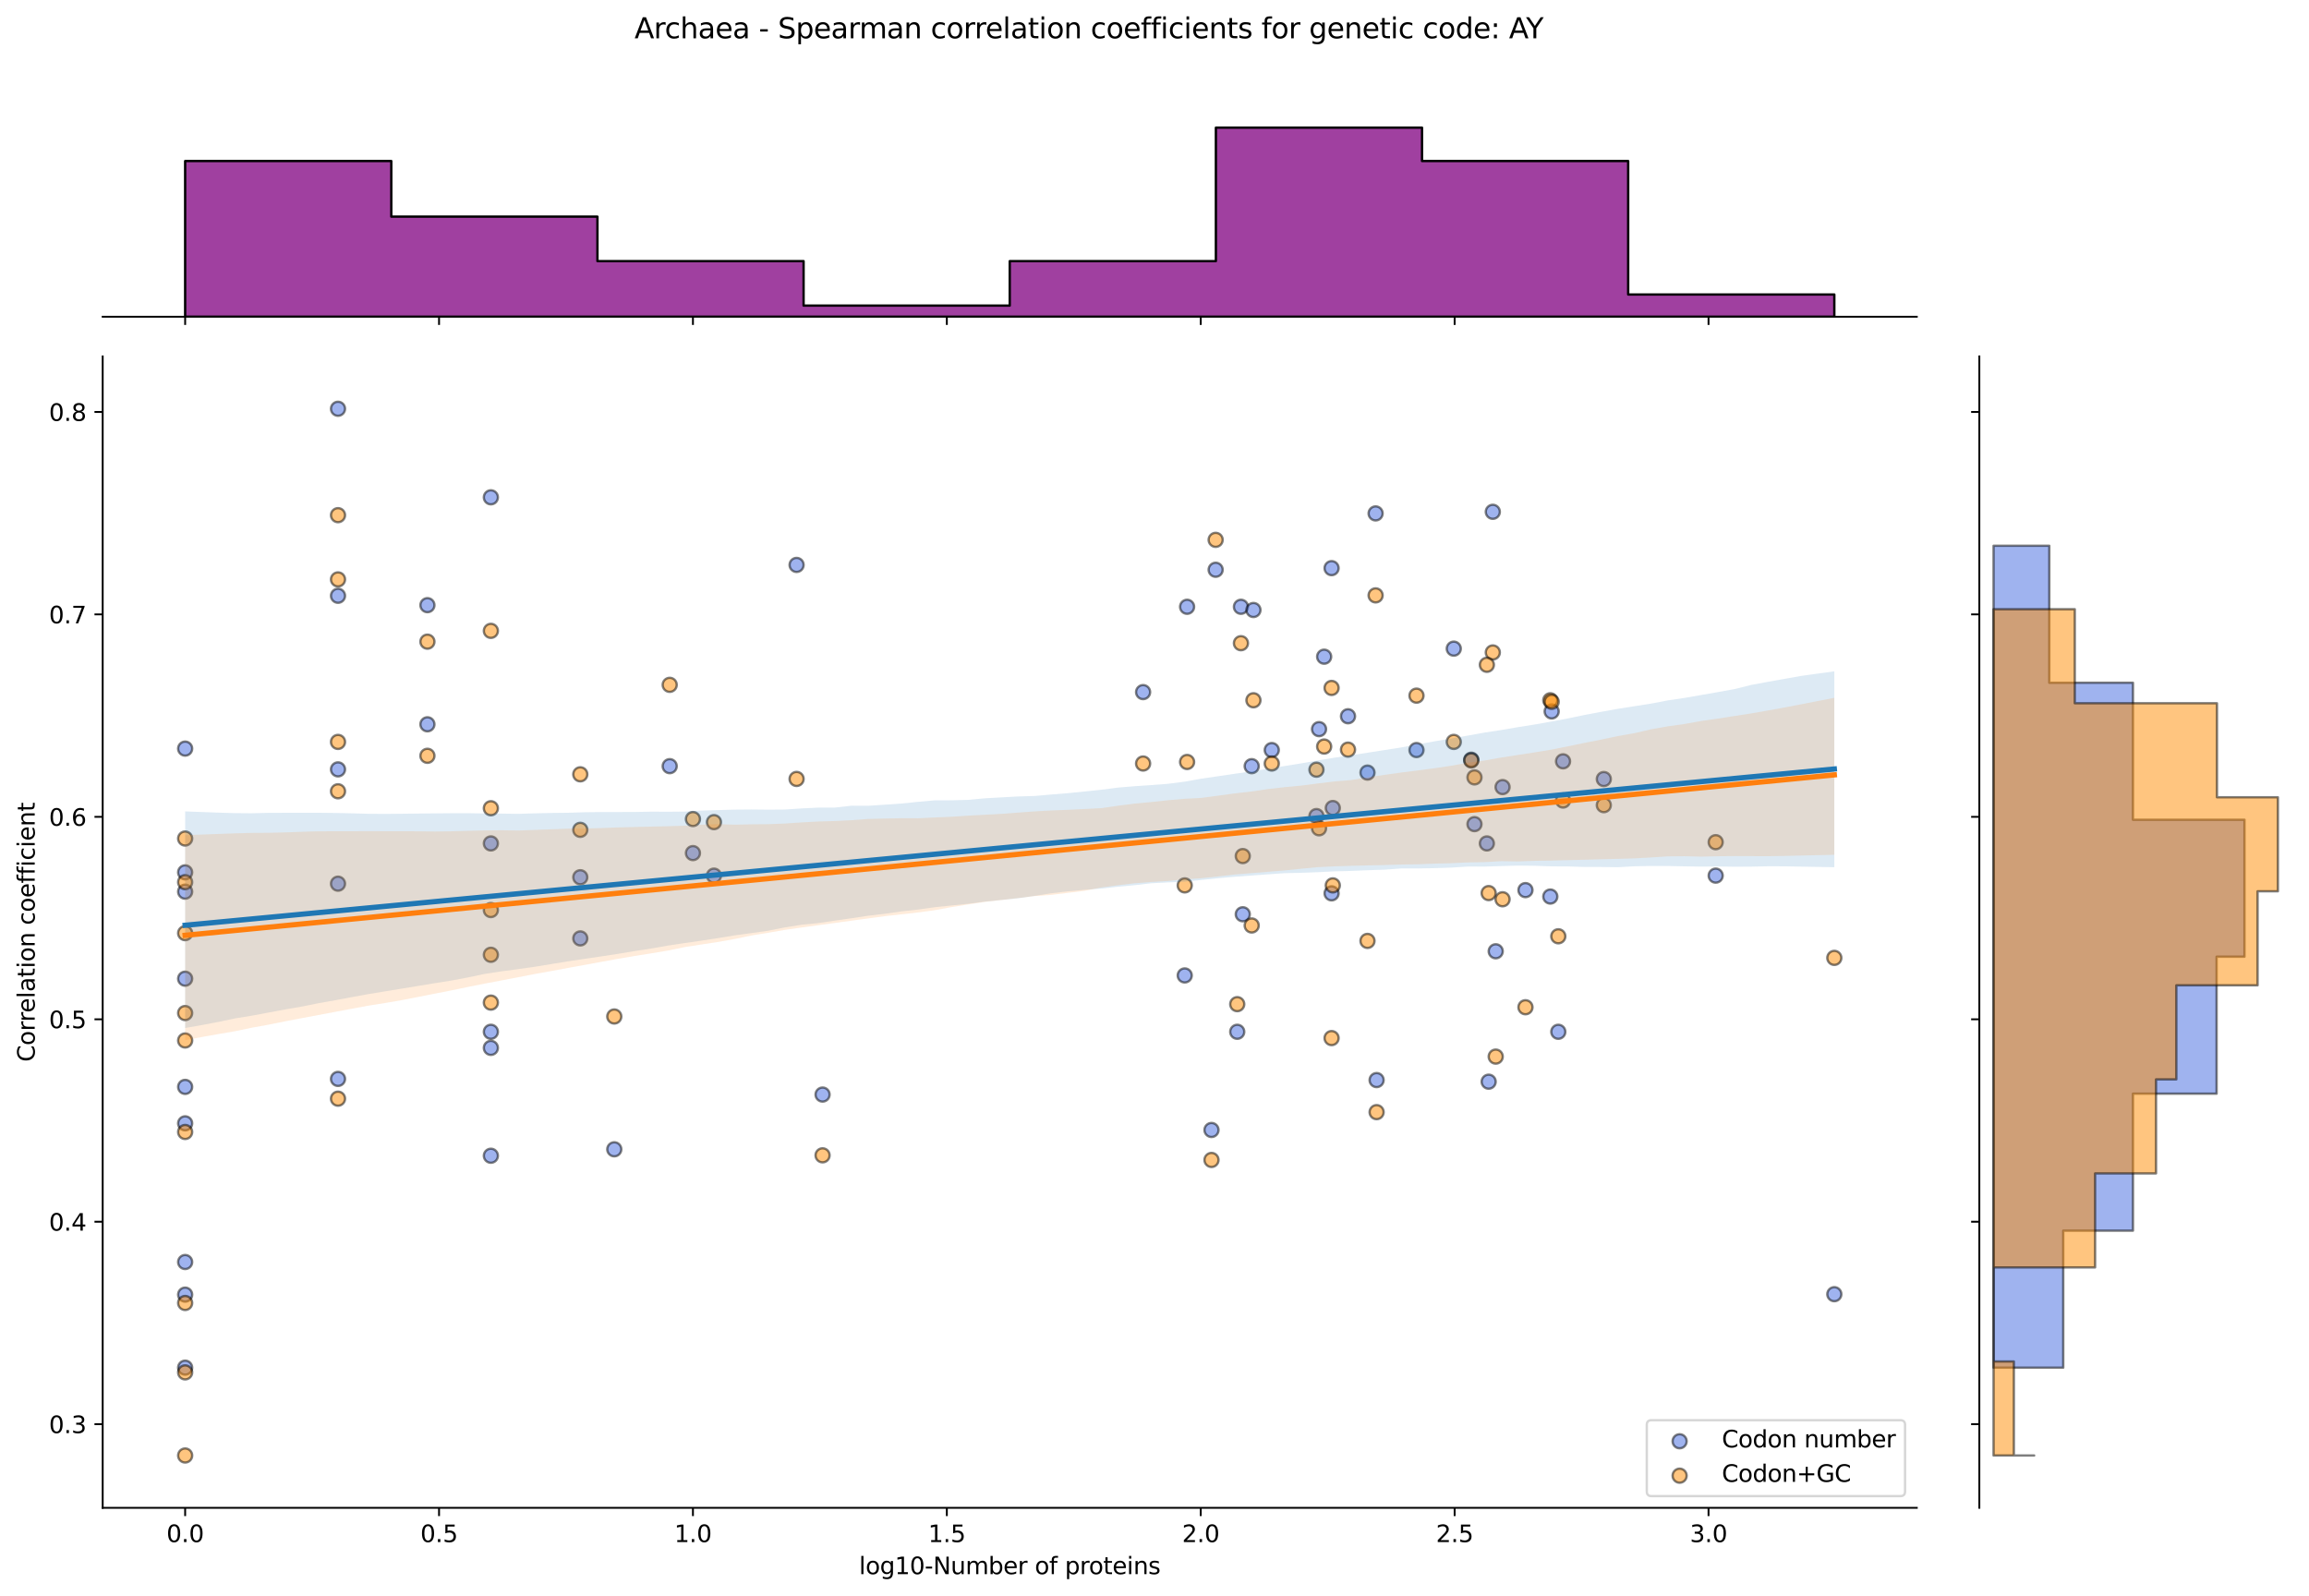 <?xml version="1.0" encoding="utf-8" standalone="no"?>
<!DOCTYPE svg PUBLIC "-//W3C//DTD SVG 1.1//EN"
  "http://www.w3.org/Graphics/SVG/1.1/DTD/svg11.dtd">
<svg xmlns:xlink="http://www.w3.org/1999/xlink" width="984.456pt" height="680.423pt" viewBox="0 0 984.456 680.423" xmlns="http://www.w3.org/2000/svg" version="1.1">
 <defs>
  <style type="text/css">*{stroke-linejoin: round; stroke-linecap: butt}</style>
 </defs>
 <g id="figure_1">
  <g id="patch_1">
   <path d="M 0 680.423 
L 984.456 680.423 
L 984.456 0 
L 0 0 
z
" style="fill: #ffffff"/>
  </g>
  <g id="axes_1">
   <g id="patch_2">
    <path d="M 43.781 642.867 
L 817.232 642.867 
L 817.232 151.966 
L 43.781 151.966 
z
" style="fill: #ffffff"/>
   </g>
   <g id="PathCollection_1">
    <defs>
     <path id="m64cad199b5" d="M 0 3 
C 0.796 3 1.559 2.684 2.121 2.121 
C 2.684 1.559 3 0.796 3 0 
C 3 -0.796 2.684 -1.559 2.121 -2.121 
C 1.559 -2.684 0.796 -3 0 -3 
C -0.796 -3 -1.559 -2.684 -2.121 -2.121 
C -2.684 -1.559 -3 -0.796 -3 0 
C -3 0.796 -2.684 1.559 -2.121 2.121 
C -1.559 2.684 -0.796 3 0 3 
z
" style="stroke: #000000; stroke-opacity: 0.5"/>
    </defs>
    <g clip-path="url(#p7ad7f0c3c3)">
     <use xlink:href="#m64cad199b5" x="527.503" y="439.901" style="fill: #4169e1; fill-opacity: 0.5; stroke: #000000; stroke-opacity: 0.5"/>
     <use xlink:href="#m64cad199b5" x="619.825" y="276.547" style="fill: #4169e1; fill-opacity: 0.5; stroke: #000000; stroke-opacity: 0.5"/>
     <use xlink:href="#m64cad199b5" x="487.366" y="295.079" style="fill: #4169e1; fill-opacity: 0.5; stroke: #000000; stroke-opacity: 0.5"/>
     <use xlink:href="#m64cad199b5" x="505.117" y="415.879" style="fill: #4169e1; fill-opacity: 0.5; stroke: #000000; stroke-opacity: 0.5"/>
     <use xlink:href="#m64cad199b5" x="603.928" y="319.788" style="fill: #4169e1; fill-opacity: 0.5; stroke: #000000; stroke-opacity: 0.5"/>
     <use xlink:href="#m64cad199b5" x="247.409" y="400.092" style="fill: #4169e1; fill-opacity: 0.5; stroke: #000000; stroke-opacity: 0.5"/>
     <use xlink:href="#m64cad199b5" x="660.984" y="382.247" style="fill: #4169e1; fill-opacity: 0.5; stroke: #000000; stroke-opacity: 0.5"/>
     <use xlink:href="#m64cad199b5" x="561.278" y="347.929" style="fill: #4169e1; fill-opacity: 0.5; stroke: #000000; stroke-opacity: 0.5"/>
     <use xlink:href="#m64cad199b5" x="209.285" y="212.029" style="fill: #4169e1; fill-opacity: 0.5; stroke: #000000; stroke-opacity: 0.5"/>
     <use xlink:href="#m64cad199b5" x="78.938" y="583.101" style="fill: #4169e1; fill-opacity: 0.5; stroke: #000000; stroke-opacity: 0.5"/>
     <use xlink:href="#m64cad199b5" x="144.111" y="459.996" style="fill: #4169e1; fill-opacity: 0.5; stroke: #000000; stroke-opacity: 0.5"/>
     <use xlink:href="#m64cad199b5" x="661.561" y="303.315" style="fill: #4169e1; fill-opacity: 0.5; stroke: #000000; stroke-opacity: 0.5"/>
     <use xlink:href="#m64cad199b5" x="78.938" y="380.161" style="fill: #4169e1; fill-opacity: 0.5; stroke: #000000; stroke-opacity: 0.5"/>
     <use xlink:href="#m64cad199b5" x="516.528" y="481.769" style="fill: #4169e1; fill-opacity: 0.5; stroke: #000000; stroke-opacity: 0.5"/>
     <use xlink:href="#m64cad199b5" x="261.903" y="490.006" style="fill: #4169e1; fill-opacity: 0.5; stroke: #000000; stroke-opacity: 0.5"/>
     <use xlink:href="#m64cad199b5" x="529.083" y="258.702" style="fill: #4169e1; fill-opacity: 0.5; stroke: #000000; stroke-opacity: 0.5"/>
     <use xlink:href="#m64cad199b5" x="529.864" y="389.797" style="fill: #4169e1; fill-opacity: 0.5; stroke: #000000; stroke-opacity: 0.5"/>
     <use xlink:href="#m64cad199b5" x="583.035" y="329.397" style="fill: #4169e1; fill-opacity: 0.5; stroke: #000000; stroke-opacity: 0.5"/>
     <use xlink:href="#m64cad199b5" x="285.533" y="326.652" style="fill: #4169e1; fill-opacity: 0.5; stroke: #000000; stroke-opacity: 0.5"/>
     <use xlink:href="#m64cad199b5" x="782.075" y="551.778" style="fill: #4169e1; fill-opacity: 0.5; stroke: #000000; stroke-opacity: 0.5"/>
     <use xlink:href="#m64cad199b5" x="182.235" y="258.015" style="fill: #4169e1; fill-opacity: 0.5; stroke: #000000; stroke-opacity: 0.5"/>
     <use xlink:href="#m64cad199b5" x="518.302" y="242.916" style="fill: #4169e1; fill-opacity: 0.5; stroke: #000000; stroke-opacity: 0.5"/>
     <use xlink:href="#m64cad199b5" x="533.671" y="326.652" style="fill: #4169e1; fill-opacity: 0.5; stroke: #000000; stroke-opacity: 0.5"/>
     <use xlink:href="#m64cad199b5" x="634.702" y="461.178" style="fill: #4169e1; fill-opacity: 0.5; stroke: #000000; stroke-opacity: 0.5"/>
     <use xlink:href="#m64cad199b5" x="144.111" y="174.279" style="fill: #4169e1; fill-opacity: 0.5; stroke: #000000; stroke-opacity: 0.5"/>
     <use xlink:href="#m64cad199b5" x="683.797" y="332.143" style="fill: #4169e1; fill-opacity: 0.5; stroke: #000000; stroke-opacity: 0.5"/>
     <use xlink:href="#m64cad199b5" x="640.627" y="335.574" style="fill: #4169e1; fill-opacity: 0.5; stroke: #000000; stroke-opacity: 0.5"/>
     <use xlink:href="#m64cad199b5" x="78.938" y="319.171" style="fill: #4169e1; fill-opacity: 0.5; stroke: #000000; stroke-opacity: 0.5"/>
     <use xlink:href="#m64cad199b5" x="144.111" y="376.756" style="fill: #4169e1; fill-opacity: 0.5; stroke: #000000; stroke-opacity: 0.5"/>
     <use xlink:href="#m64cad199b5" x="506.123" y="258.702" style="fill: #4169e1; fill-opacity: 0.5; stroke: #000000; stroke-opacity: 0.5"/>
     <use xlink:href="#m64cad199b5" x="78.938" y="371.923" style="fill: #4169e1; fill-opacity: 0.5; stroke: #000000; stroke-opacity: 0.5"/>
     <use xlink:href="#m64cad199b5" x="247.409" y="374.011" style="fill: #4169e1; fill-opacity: 0.5; stroke: #000000; stroke-opacity: 0.5"/>
     <use xlink:href="#m64cad199b5" x="562.384" y="310.865" style="fill: #4169e1; fill-opacity: 0.5; stroke: #000000; stroke-opacity: 0.5"/>
     <use xlink:href="#m64cad199b5" x="664.39" y="439.901" style="fill: #4169e1; fill-opacity: 0.5; stroke: #000000; stroke-opacity: 0.5"/>
     <use xlink:href="#m64cad199b5" x="568.246" y="344.497" style="fill: #4169e1; fill-opacity: 0.5; stroke: #000000; stroke-opacity: 0.5"/>
     <use xlink:href="#m64cad199b5" x="666.412" y="324.593" style="fill: #4169e1; fill-opacity: 0.5; stroke: #000000; stroke-opacity: 0.5"/>
     <use xlink:href="#m64cad199b5" x="209.285" y="446.765" style="fill: #4169e1; fill-opacity: 0.5; stroke: #000000; stroke-opacity: 0.5"/>
     <use xlink:href="#m64cad199b5" x="627.282" y="323.906" style="fill: #4169e1; fill-opacity: 0.5; stroke: #000000; stroke-opacity: 0.5"/>
     <use xlink:href="#m64cad199b5" x="567.728" y="242.229" style="fill: #4169e1; fill-opacity: 0.5; stroke: #000000; stroke-opacity: 0.5"/>
     <use xlink:href="#m64cad199b5" x="78.938" y="417.267" style="fill: #4169e1; fill-opacity: 0.5; stroke: #000000; stroke-opacity: 0.5"/>
     <use xlink:href="#m64cad199b5" x="295.439" y="363.715" style="fill: #4169e1; fill-opacity: 0.5; stroke: #000000; stroke-opacity: 0.5"/>
     <use xlink:href="#m64cad199b5" x="731.494" y="373.324" style="fill: #4169e1; fill-opacity: 0.5; stroke: #000000; stroke-opacity: 0.5"/>
     <use xlink:href="#m64cad199b5" x="636.469" y="218.207" style="fill: #4169e1; fill-opacity: 0.5; stroke: #000000; stroke-opacity: 0.5"/>
     <use xlink:href="#m64cad199b5" x="637.711" y="405.583" style="fill: #4169e1; fill-opacity: 0.5; stroke: #000000; stroke-opacity: 0.5"/>
     <use xlink:href="#m64cad199b5" x="209.285" y="359.597" style="fill: #4169e1; fill-opacity: 0.5; stroke: #000000; stroke-opacity: 0.5"/>
     <use xlink:href="#m64cad199b5" x="650.39" y="379.501" style="fill: #4169e1; fill-opacity: 0.5; stroke: #000000; stroke-opacity: 0.5"/>
     <use xlink:href="#m64cad199b5" x="144.111" y="254.01" style="fill: #4169e1; fill-opacity: 0.5; stroke: #000000; stroke-opacity: 0.5"/>
     <use xlink:href="#m64cad199b5" x="304.401" y="373.324" style="fill: #4169e1; fill-opacity: 0.5; stroke: #000000; stroke-opacity: 0.5"/>
     <use xlink:href="#m64cad199b5" x="542.225" y="319.788" style="fill: #4169e1; fill-opacity: 0.5; stroke: #000000; stroke-opacity: 0.5"/>
     <use xlink:href="#m64cad199b5" x="534.414" y="260.075" style="fill: #4169e1; fill-opacity: 0.5; stroke: #000000; stroke-opacity: 0.5"/>
     <use xlink:href="#m64cad199b5" x="574.733" y="305.374" style="fill: #4169e1; fill-opacity: 0.5; stroke: #000000; stroke-opacity: 0.5"/>
     <use xlink:href="#m64cad199b5" x="633.935" y="359.597" style="fill: #4169e1; fill-opacity: 0.5; stroke: #000000; stroke-opacity: 0.5"/>
     <use xlink:href="#m64cad199b5" x="350.706" y="466.669" style="fill: #4169e1; fill-opacity: 0.5; stroke: #000000; stroke-opacity: 0.5"/>
     <use xlink:href="#m64cad199b5" x="209.285" y="492.751" style="fill: #4169e1; fill-opacity: 0.5; stroke: #000000; stroke-opacity: 0.5"/>
     <use xlink:href="#m64cad199b5" x="209.285" y="439.901" style="fill: #4169e1; fill-opacity: 0.5; stroke: #000000; stroke-opacity: 0.5"/>
     <use xlink:href="#m64cad199b5" x="144.111" y="328.024" style="fill: #4169e1; fill-opacity: 0.5; stroke: #000000; stroke-opacity: 0.5"/>
     <use xlink:href="#m64cad199b5" x="586.926" y="460.492" style="fill: #4169e1; fill-opacity: 0.5; stroke: #000000; stroke-opacity: 0.5"/>
     <use xlink:href="#m64cad199b5" x="78.938" y="463.397" style="fill: #4169e1; fill-opacity: 0.5; stroke: #000000; stroke-opacity: 0.5"/>
     <use xlink:href="#m64cad199b5" x="628.651" y="351.361" style="fill: #4169e1; fill-opacity: 0.5; stroke: #000000; stroke-opacity: 0.5"/>
     <use xlink:href="#m64cad199b5" x="339.632" y="240.856" style="fill: #4169e1; fill-opacity: 0.5; stroke: #000000; stroke-opacity: 0.5"/>
     <use xlink:href="#m64cad199b5" x="567.728" y="380.874" style="fill: #4169e1; fill-opacity: 0.5; stroke: #000000; stroke-opacity: 0.5"/>
     <use xlink:href="#m64cad199b5" x="78.938" y="478.938" style="fill: #4169e1; fill-opacity: 0.5; stroke: #000000; stroke-opacity: 0.5"/>
     <use xlink:href="#m64cad199b5" x="182.235" y="308.806" style="fill: #4169e1; fill-opacity: 0.5; stroke: #000000; stroke-opacity: 0.5"/>
     <use xlink:href="#m64cad199b5" x="564.559" y="279.979" style="fill: #4169e1; fill-opacity: 0.5; stroke: #000000; stroke-opacity: 0.5"/>
     <use xlink:href="#m64cad199b5" x="586.502" y="218.893" style="fill: #4169e1; fill-opacity: 0.5; stroke: #000000; stroke-opacity: 0.5"/>
     <use xlink:href="#m64cad199b5" x="78.938" y="551.968" style="fill: #4169e1; fill-opacity: 0.5; stroke: #000000; stroke-opacity: 0.5"/>
     <use xlink:href="#m64cad199b5" x="78.938" y="538.064" style="fill: #4169e1; fill-opacity: 0.5; stroke: #000000; stroke-opacity: 0.5"/>
    </g>
   </g>
   <g id="PathCollection_2">
    <defs>
     <path id="md740130b8c" d="M 0 3 
C 0.796 3 1.559 2.684 2.121 2.121 
C 2.684 1.559 3 0.796 3 0 
C 3 -0.796 2.684 -1.559 2.121 -2.121 
C 1.559 -2.684 0.796 -3 0 -3 
C -0.796 -3 -1.559 -2.684 -2.121 -2.121 
C -2.684 -1.559 -3 -0.796 -3 0 
C -3 0.796 -2.684 1.559 -2.121 2.121 
C -1.559 2.684 -0.796 3 0 3 
z
" style="stroke: #000000; stroke-opacity: 0.5"/>
    </defs>
    <g clip-path="url(#p7ad7f0c3c3)">
     <use xlink:href="#md740130b8c" x="527.503" y="428.123" style="fill: #ff8c00; fill-opacity: 0.5; stroke: #000000; stroke-opacity: 0.5"/>
     <use xlink:href="#md740130b8c" x="619.825" y="316.318" style="fill: #ff8c00; fill-opacity: 0.5; stroke: #000000; stroke-opacity: 0.5"/>
     <use xlink:href="#md740130b8c" x="487.366" y="325.526" style="fill: #ff8c00; fill-opacity: 0.5; stroke: #000000; stroke-opacity: 0.5"/>
     <use xlink:href="#md740130b8c" x="505.117" y="377.482" style="fill: #ff8c00; fill-opacity: 0.5; stroke: #000000; stroke-opacity: 0.5"/>
     <use xlink:href="#md740130b8c" x="603.928" y="296.588" style="fill: #ff8c00; fill-opacity: 0.5; stroke: #000000; stroke-opacity: 0.5"/>
     <use xlink:href="#md740130b8c" x="247.409" y="353.806" style="fill: #ff8c00; fill-opacity: 0.5; stroke: #000000; stroke-opacity: 0.5"/>
     <use xlink:href="#md740130b8c" x="660.984" y="298.561" style="fill: #ff8c00; fill-opacity: 0.5; stroke: #000000; stroke-opacity: 0.5"/>
     <use xlink:href="#md740130b8c" x="561.278" y="328.157" style="fill: #ff8c00; fill-opacity: 0.5; stroke: #000000; stroke-opacity: 0.5"/>
     <use xlink:href="#md740130b8c" x="209.285" y="344.598" style="fill: #ff8c00; fill-opacity: 0.5; stroke: #000000; stroke-opacity: 0.5"/>
     <use xlink:href="#md740130b8c" x="78.938" y="482.619" style="fill: #ff8c00; fill-opacity: 0.5; stroke: #000000; stroke-opacity: 0.5"/>
     <use xlink:href="#md740130b8c" x="144.111" y="468.42" style="fill: #ff8c00; fill-opacity: 0.5; stroke: #000000; stroke-opacity: 0.5"/>
     <use xlink:href="#md740130b8c" x="661.561" y="299.219" style="fill: #ff8c00; fill-opacity: 0.5; stroke: #000000; stroke-opacity: 0.5"/>
     <use xlink:href="#md740130b8c" x="78.938" y="431.915" style="fill: #ff8c00; fill-opacity: 0.5; stroke: #000000; stroke-opacity: 0.5"/>
     <use xlink:href="#md740130b8c" x="516.528" y="494.547" style="fill: #ff8c00; fill-opacity: 0.5; stroke: #000000; stroke-opacity: 0.5"/>
     <use xlink:href="#md740130b8c" x="261.903" y="433.384" style="fill: #ff8c00; fill-opacity: 0.5; stroke: #000000; stroke-opacity: 0.5"/>
     <use xlink:href="#md740130b8c" x="529.083" y="274.228" style="fill: #ff8c00; fill-opacity: 0.5; stroke: #000000; stroke-opacity: 0.5"/>
     <use xlink:href="#md740130b8c" x="529.864" y="364.986" style="fill: #ff8c00; fill-opacity: 0.5; stroke: #000000; stroke-opacity: 0.5"/>
     <use xlink:href="#md740130b8c" x="583.035" y="401.158" style="fill: #ff8c00; fill-opacity: 0.5; stroke: #000000; stroke-opacity: 0.5"/>
     <use xlink:href="#md740130b8c" x="285.533" y="291.985" style="fill: #ff8c00; fill-opacity: 0.5; stroke: #000000; stroke-opacity: 0.5"/>
     <use xlink:href="#md740130b8c" x="782.075" y="408.392" style="fill: #ff8c00; fill-opacity: 0.5; stroke: #000000; stroke-opacity: 0.5"/>
     <use xlink:href="#md740130b8c" x="182.235" y="273.57" style="fill: #ff8c00; fill-opacity: 0.5; stroke: #000000; stroke-opacity: 0.5"/>
     <use xlink:href="#md740130b8c" x="518.302" y="230.164" style="fill: #ff8c00; fill-opacity: 0.5; stroke: #000000; stroke-opacity: 0.5"/>
     <use xlink:href="#md740130b8c" x="533.671" y="394.581" style="fill: #ff8c00; fill-opacity: 0.5; stroke: #000000; stroke-opacity: 0.5"/>
     <use xlink:href="#md740130b8c" x="634.702" y="380.77" style="fill: #ff8c00; fill-opacity: 0.5; stroke: #000000; stroke-opacity: 0.5"/>
     <use xlink:href="#md740130b8c" x="144.111" y="219.641" style="fill: #ff8c00; fill-opacity: 0.5; stroke: #000000; stroke-opacity: 0.5"/>
     <use xlink:href="#md740130b8c" x="683.797" y="343.283" style="fill: #ff8c00; fill-opacity: 0.5; stroke: #000000; stroke-opacity: 0.5"/>
     <use xlink:href="#md740130b8c" x="640.627" y="383.401" style="fill: #ff8c00; fill-opacity: 0.5; stroke: #000000; stroke-opacity: 0.5"/>
     <use xlink:href="#md740130b8c" x="78.938" y="357.507" style="fill: #ff8c00; fill-opacity: 0.5; stroke: #000000; stroke-opacity: 0.5"/>
     <use xlink:href="#md740130b8c" x="144.111" y="337.364" style="fill: #ff8c00; fill-opacity: 0.5; stroke: #000000; stroke-opacity: 0.5"/>
     <use xlink:href="#md740130b8c" x="506.123" y="324.868" style="fill: #ff8c00; fill-opacity: 0.5; stroke: #000000; stroke-opacity: 0.5"/>
     <use xlink:href="#md740130b8c" x="78.938" y="397.846" style="fill: #ff8c00; fill-opacity: 0.5; stroke: #000000; stroke-opacity: 0.5"/>
     <use xlink:href="#md740130b8c" x="247.409" y="330.13" style="fill: #ff8c00; fill-opacity: 0.5; stroke: #000000; stroke-opacity: 0.5"/>
     <use xlink:href="#md740130b8c" x="562.384" y="353.148" style="fill: #ff8c00; fill-opacity: 0.5; stroke: #000000; stroke-opacity: 0.5"/>
     <use xlink:href="#md740130b8c" x="664.39" y="399.185" style="fill: #ff8c00; fill-opacity: 0.5; stroke: #000000; stroke-opacity: 0.5"/>
     <use xlink:href="#md740130b8c" x="568.246" y="377.482" style="fill: #ff8c00; fill-opacity: 0.5; stroke: #000000; stroke-opacity: 0.5"/>
     <use xlink:href="#md740130b8c" x="666.412" y="341.31" style="fill: #ff8c00; fill-opacity: 0.5; stroke: #000000; stroke-opacity: 0.5"/>
     <use xlink:href="#md740130b8c" x="209.285" y="407.077" style="fill: #ff8c00; fill-opacity: 0.5; stroke: #000000; stroke-opacity: 0.5"/>
     <use xlink:href="#md740130b8c" x="627.282" y="324.211" style="fill: #ff8c00; fill-opacity: 0.5; stroke: #000000; stroke-opacity: 0.5"/>
     <use xlink:href="#md740130b8c" x="567.728" y="293.3" style="fill: #ff8c00; fill-opacity: 0.5; stroke: #000000; stroke-opacity: 0.5"/>
     <use xlink:href="#md740130b8c" x="78.938" y="443.61" style="fill: #ff8c00; fill-opacity: 0.5; stroke: #000000; stroke-opacity: 0.5"/>
     <use xlink:href="#md740130b8c" x="295.439" y="349.202" style="fill: #ff8c00; fill-opacity: 0.5; stroke: #000000; stroke-opacity: 0.5"/>
     <use xlink:href="#md740130b8c" x="731.494" y="359.067" style="fill: #ff8c00; fill-opacity: 0.5; stroke: #000000; stroke-opacity: 0.5"/>
     <use xlink:href="#md740130b8c" x="636.469" y="278.174" style="fill: #ff8c00; fill-opacity: 0.5; stroke: #000000; stroke-opacity: 0.5"/>
     <use xlink:href="#md740130b8c" x="637.711" y="450.483" style="fill: #ff8c00; fill-opacity: 0.5; stroke: #000000; stroke-opacity: 0.5"/>
     <use xlink:href="#md740130b8c" x="209.285" y="268.966" style="fill: #ff8c00; fill-opacity: 0.5; stroke: #000000; stroke-opacity: 0.5"/>
     <use xlink:href="#md740130b8c" x="650.39" y="429.438" style="fill: #ff8c00; fill-opacity: 0.5; stroke: #000000; stroke-opacity: 0.5"/>
     <use xlink:href="#md740130b8c" x="144.111" y="247.03" style="fill: #ff8c00; fill-opacity: 0.5; stroke: #000000; stroke-opacity: 0.5"/>
     <use xlink:href="#md740130b8c" x="304.401" y="350.517" style="fill: #ff8c00; fill-opacity: 0.5; stroke: #000000; stroke-opacity: 0.5"/>
     <use xlink:href="#md740130b8c" x="542.225" y="325.526" style="fill: #ff8c00; fill-opacity: 0.5; stroke: #000000; stroke-opacity: 0.5"/>
     <use xlink:href="#md740130b8c" x="534.414" y="298.561" style="fill: #ff8c00; fill-opacity: 0.5; stroke: #000000; stroke-opacity: 0.5"/>
     <use xlink:href="#md740130b8c" x="574.733" y="319.607" style="fill: #ff8c00; fill-opacity: 0.5; stroke: #000000; stroke-opacity: 0.5"/>
     <use xlink:href="#md740130b8c" x="633.935" y="283.435" style="fill: #ff8c00; fill-opacity: 0.5; stroke: #000000; stroke-opacity: 0.5"/>
     <use xlink:href="#md740130b8c" x="350.706" y="492.574" style="fill: #ff8c00; fill-opacity: 0.5; stroke: #000000; stroke-opacity: 0.5"/>
     <use xlink:href="#md740130b8c" x="209.285" y="427.465" style="fill: #ff8c00; fill-opacity: 0.5; stroke: #000000; stroke-opacity: 0.5"/>
     <use xlink:href="#md740130b8c" x="209.285" y="388.005" style="fill: #ff8c00; fill-opacity: 0.5; stroke: #000000; stroke-opacity: 0.5"/>
     <use xlink:href="#md740130b8c" x="144.111" y="316.318" style="fill: #ff8c00; fill-opacity: 0.5; stroke: #000000; stroke-opacity: 0.5"/>
     <use xlink:href="#md740130b8c" x="586.926" y="474.16" style="fill: #ff8c00; fill-opacity: 0.5; stroke: #000000; stroke-opacity: 0.5"/>
     <use xlink:href="#md740130b8c" x="78.938" y="585.117" style="fill: #ff8c00; fill-opacity: 0.5; stroke: #000000; stroke-opacity: 0.5"/>
     <use xlink:href="#md740130b8c" x="628.651" y="331.445" style="fill: #ff8c00; fill-opacity: 0.5; stroke: #000000; stroke-opacity: 0.5"/>
     <use xlink:href="#md740130b8c" x="339.632" y="332.103" style="fill: #ff8c00; fill-opacity: 0.5; stroke: #000000; stroke-opacity: 0.5"/>
     <use xlink:href="#md740130b8c" x="567.728" y="442.591" style="fill: #ff8c00; fill-opacity: 0.5; stroke: #000000; stroke-opacity: 0.5"/>
     <use xlink:href="#md740130b8c" x="78.938" y="555.527" style="fill: #ff8c00; fill-opacity: 0.5; stroke: #000000; stroke-opacity: 0.5"/>
     <use xlink:href="#md740130b8c" x="182.235" y="322.238" style="fill: #ff8c00; fill-opacity: 0.5; stroke: #000000; stroke-opacity: 0.5"/>
     <use xlink:href="#md740130b8c" x="564.559" y="318.291" style="fill: #ff8c00; fill-opacity: 0.5; stroke: #000000; stroke-opacity: 0.5"/>
     <use xlink:href="#md740130b8c" x="586.502" y="253.84" style="fill: #ff8c00; fill-opacity: 0.5; stroke: #000000; stroke-opacity: 0.5"/>
     <use xlink:href="#md740130b8c" x="78.938" y="620.553" style="fill: #ff8c00; fill-opacity: 0.5; stroke: #000000; stroke-opacity: 0.5"/>
     <use xlink:href="#md740130b8c" x="78.938" y="376.109" style="fill: #ff8c00; fill-opacity: 0.5; stroke: #000000; stroke-opacity: 0.5"/>
    </g>
   </g>
   <g id="PolyCollection_1">
    <path d="M 78.938 345.949 
L 78.938 438.289 
L 86.04 437.037 
L 93.143 435.683 
L 100.245 434.194 
L 107.348 433.039 
L 114.45 431.712 
L 121.552 430.384 
L 128.655 429.162 
L 135.757 427.718 
L 142.86 426.457 
L 149.962 425.13 
L 157.064 423.833 
L 164.167 422.669 
L 171.269 421.505 
L 178.372 420.34 
L 185.474 419.169 
L 192.576 418.04 
L 199.679 416.701 
L 206.781 415.203 
L 213.884 414.12 
L 220.986 413.176 
L 228.088 412.17 
L 235.191 411.006 
L 242.293 409.85 
L 249.396 408.789 
L 256.498 407.74 
L 263.6 406.656 
L 270.703 405.472 
L 277.805 404.388 
L 284.908 403.127 
L 292.01 402.065 
L 299.112 401.041 
L 306.215 399.952 
L 313.317 398.787 
L 320.419 397.822 
L 327.522 396.811 
L 334.624 395.4 
L 341.727 394.27 
L 348.829 393.574 
L 355.931 392.502 
L 363.034 391.499 
L 370.136 390.419 
L 377.239 389.598 
L 384.341 388.574 
L 391.443 387.794 
L 398.546 386.786 
L 405.648 386.058 
L 412.751 385.334 
L 419.853 384.404 
L 426.955 383.697 
L 434.058 382.987 
L 441.16 381.952 
L 448.263 380.843 
L 455.365 380.014 
L 462.467 379.368 
L 469.57 378.838 
L 476.672 378.049 
L 483.775 377.404 
L 490.877 376.575 
L 497.979 376.217 
L 505.082 375.892 
L 512.184 375.166 
L 519.287 374.441 
L 526.389 373.809 
L 533.491 373.29 
L 540.594 372.778 
L 547.696 372.273 
L 554.799 372.123 
L 561.901 371.858 
L 569.003 371.495 
L 576.106 371.314 
L 583.208 371.015 
L 590.31 370.784 
L 597.413 370.265 
L 604.515 370.252 
L 611.618 370.139 
L 618.72 369.908 
L 625.822 369.453 
L 632.925 369.466 
L 640.027 369.254 
L 647.13 369.043 
L 654.232 369.122 
L 661.334 369.37 
L 668.437 369.404 
L 675.539 369.631 
L 682.642 369.644 
L 689.744 369.738 
L 696.846 369.343 
L 703.949 369.208 
L 711.051 369.228 
L 718.154 369.363 
L 725.256 369.481 
L 732.358 369.423 
L 739.461 369.528 
L 746.563 369.495 
L 753.666 369.346 
L 760.768 369.358 
L 767.87 369.484 
L 774.973 369.61 
L 782.075 369.735 
L 782.075 286.218 
L 782.075 286.218 
L 774.973 287.195 
L 767.87 288.185 
L 760.768 289.449 
L 753.666 290.716 
L 746.563 292.037 
L 739.461 293.807 
L 732.358 295.085 
L 725.256 296.33 
L 718.154 297.562 
L 711.051 298.622 
L 703.949 299.983 
L 696.846 301.096 
L 689.744 302.21 
L 682.642 303.49 
L 675.539 304.837 
L 668.437 306.316 
L 661.334 307.644 
L 654.232 308.91 
L 647.13 310.033 
L 640.027 311.246 
L 632.925 312.337 
L 625.822 313.617 
L 618.72 314.879 
L 611.618 316.063 
L 604.515 317.349 
L 597.413 318.674 
L 590.31 319.785 
L 583.208 320.899 
L 576.106 322.007 
L 569.003 323.025 
L 561.901 324.202 
L 554.799 325.453 
L 547.696 326.598 
L 540.594 327.742 
L 533.491 328.901 
L 526.389 329.902 
L 519.287 330.952 
L 512.184 331.991 
L 505.082 333.262 
L 497.979 334.178 
L 490.877 334.711 
L 483.775 335.201 
L 476.672 335.789 
L 469.57 336.707 
L 462.467 337.455 
L 455.365 338.16 
L 448.263 338.737 
L 441.16 339.363 
L 434.058 339.573 
L 426.955 339.96 
L 419.853 340.363 
L 412.751 341.023 
L 405.648 341.211 
L 398.546 341.223 
L 391.443 341.858 
L 384.341 342.584 
L 377.239 343.075 
L 370.136 343.545 
L 363.034 343.518 
L 355.931 344.314 
L 348.829 344.331 
L 341.727 344.678 
L 334.624 345.147 
L 327.522 345.196 
L 320.419 345.122 
L 313.317 345.182 
L 306.215 345.384 
L 299.112 345.59 
L 292.01 346.017 
L 284.908 346.087 
L 277.805 346.053 
L 270.703 346.188 
L 263.6 346.204 
L 256.498 346.222 
L 249.396 346.297 
L 242.293 346.524 
L 235.191 346.6 
L 228.088 346.767 
L 220.986 346.983 
L 213.884 346.883 
L 206.781 346.842 
L 199.679 346.706 
L 192.576 346.718 
L 185.474 346.786 
L 178.372 346.859 
L 171.269 346.941 
L 164.167 347.01 
L 157.064 346.96 
L 149.962 346.76 
L 142.86 346.606 
L 135.757 346.524 
L 128.655 346.524 
L 121.552 346.538 
L 114.45 346.558 
L 107.348 346.734 
L 100.245 346.679 
L 93.143 346.468 
L 86.04 346.206 
L 78.938 345.949 
z
" clip-path="url(#p7ad7f0c3c3)" style="fill: #1f77b4; fill-opacity: 0.15"/>
   </g>
   <g id="PolyCollection_2">
    <path d="M 78.938 356.072 
L 78.938 443.482 
L 86.04 442.139 
L 93.143 440.869 
L 100.245 439.653 
L 107.348 438.168 
L 114.45 436.887 
L 121.552 435.444 
L 128.655 434.095 
L 135.757 432.756 
L 142.86 431.416 
L 149.962 430.077 
L 157.064 428.768 
L 164.167 427.634 
L 171.269 426.421 
L 178.372 425.03 
L 185.474 423.628 
L 192.576 422.225 
L 199.679 420.756 
L 206.781 419.34 
L 213.884 417.997 
L 220.986 416.631 
L 228.088 415.248 
L 235.191 413.976 
L 242.293 412.659 
L 249.396 411.366 
L 256.498 410.065 
L 263.6 408.768 
L 270.703 407.559 
L 277.805 406.435 
L 284.908 405.249 
L 292.01 403.78 
L 299.112 402.674 
L 306.215 401.599 
L 313.317 400.327 
L 320.419 398.844 
L 327.522 397.696 
L 334.624 396.459 
L 341.727 395.45 
L 348.829 394.48 
L 355.931 393.508 
L 363.034 392.525 
L 370.136 391.579 
L 377.239 390.615 
L 384.341 389.823 
L 391.443 389.031 
L 398.546 388.066 
L 405.648 386.754 
L 412.751 385.607 
L 419.853 384.536 
L 426.955 383.714 
L 434.058 382.891 
L 441.16 382.032 
L 448.263 381.528 
L 455.365 380.67 
L 462.467 379.788 
L 469.57 378.382 
L 476.672 377.419 
L 483.775 376.576 
L 490.877 376.012 
L 497.979 375.613 
L 505.082 374.907 
L 512.184 374.433 
L 519.287 373.674 
L 526.389 372.845 
L 533.491 372.274 
L 540.594 371.686 
L 547.696 371.107 
L 554.799 370.379 
L 561.901 369.704 
L 569.003 369.363 
L 576.106 369.143 
L 583.208 368.955 
L 590.31 368.806 
L 597.413 368.595 
L 604.515 368.483 
L 611.618 368.213 
L 618.72 368.026 
L 625.822 367.691 
L 632.925 367.571 
L 640.027 367.161 
L 647.13 367.266 
L 654.232 367.021 
L 661.334 366.907 
L 668.437 366.725 
L 675.539 366.55 
L 682.642 366.354 
L 689.744 366.169 
L 696.846 365.976 
L 703.949 365.57 
L 711.051 365.112 
L 718.154 365.046 
L 725.256 365.233 
L 732.358 365.057 
L 739.461 364.992 
L 746.563 365.018 
L 753.666 365.045 
L 760.768 364.925 
L 767.87 364.761 
L 774.973 364.598 
L 782.075 364.443 
L 782.075 297.507 
L 782.075 297.507 
L 774.973 298.896 
L 767.87 300.285 
L 760.768 301.653 
L 753.666 302.94 
L 746.563 304.176 
L 739.461 305.28 
L 732.358 306.384 
L 725.256 307.4 
L 718.154 308.685 
L 711.051 309.678 
L 703.949 310.942 
L 696.846 312.583 
L 689.744 313.837 
L 682.642 315.334 
L 675.539 316.736 
L 668.437 318.21 
L 661.334 319.63 
L 654.232 320.789 
L 647.13 321.885 
L 640.027 322.985 
L 632.925 324.25 
L 625.822 325.186 
L 618.72 326.476 
L 611.618 327.538 
L 604.515 328.476 
L 597.413 329.367 
L 590.31 330.368 
L 583.208 331.388 
L 576.106 332.571 
L 569.003 333.15 
L 561.901 334.018 
L 554.799 334.936 
L 547.696 335.613 
L 540.594 336.416 
L 533.491 337.46 
L 526.389 338.274 
L 519.287 339.242 
L 512.184 340.186 
L 505.082 340.569 
L 497.979 341.181 
L 490.877 341.948 
L 483.775 342.601 
L 476.672 343.524 
L 469.57 344.55 
L 462.467 344.913 
L 455.365 345.272 
L 448.263 345.54 
L 441.16 345.94 
L 434.058 346.456 
L 426.955 346.989 
L 419.853 347.378 
L 412.751 347.761 
L 405.648 348.231 
L 398.546 348.533 
L 391.443 348.881 
L 384.341 348.85 
L 377.239 348.991 
L 370.136 349.164 
L 363.034 349.69 
L 355.931 350.05 
L 348.829 350.246 
L 341.727 350.636 
L 334.624 351.115 
L 327.522 351.394 
L 320.419 351.447 
L 313.317 351.607 
L 306.215 351.377 
L 299.112 351.619 
L 292.01 352.033 
L 284.908 352.257 
L 277.805 352.424 
L 270.703 352.59 
L 263.6 352.773 
L 256.498 353.05 
L 249.396 353.232 
L 242.293 353.302 
L 235.191 353.567 
L 228.088 353.832 
L 220.986 354.097 
L 213.884 353.98 
L 206.781 354.056 
L 199.679 354.221 
L 192.576 354.416 
L 185.474 354.529 
L 178.372 354.418 
L 171.269 354.415 
L 164.167 354.403 
L 157.064 354.365 
L 149.962 354.408 
L 142.86 354.414 
L 135.757 354.421 
L 128.655 354.64 
L 121.552 354.898 
L 114.45 355.063 
L 107.348 355.103 
L 100.245 355.3 
L 93.143 355.557 
L 86.04 355.815 
L 78.938 356.072 
z
" clip-path="url(#p7ad7f0c3c3)" style="fill: #ff7f0e; fill-opacity: 0.15"/>
   </g>
   <g id="matplotlib.axis_1">
    <g id="xtick_1">
     <g id="line2d_1">
      <defs>
       <path id="mc9b44e0afb" d="M 0 0 
L 0 3.5 
" style="stroke: #000000; stroke-width: 0.8"/>
      </defs>
      <g>
       <use xlink:href="#mc9b44e0afb" x="78.938" y="642.867" style="stroke: #000000; stroke-width: 0.8"/>
      </g>
     </g>
     <g id="text_1">
      <!-- 0.0 -->
      <g transform="translate(70.987 657.465) scale(0.1 -0.1)">
       <defs>
        <path id="DejaVuSans-30" d="M 2034 4250 
Q 1547 4250 1301 3770 
Q 1056 3291 1056 2328 
Q 1056 1369 1301 889 
Q 1547 409 2034 409 
Q 2525 409 2770 889 
Q 3016 1369 3016 2328 
Q 3016 3291 2770 3770 
Q 2525 4250 2034 4250 
z
M 2034 4750 
Q 2819 4750 3233 4129 
Q 3647 3509 3647 2328 
Q 3647 1150 3233 529 
Q 2819 -91 2034 -91 
Q 1250 -91 836 529 
Q 422 1150 422 2328 
Q 422 3509 836 4129 
Q 1250 4750 2034 4750 
z
" transform="scale(0.016)"/>
        <path id="DejaVuSans-2e" d="M 684 794 
L 1344 794 
L 1344 0 
L 684 0 
L 684 794 
z
" transform="scale(0.016)"/>
       </defs>
       <use xlink:href="#DejaVuSans-30"/>
       <use xlink:href="#DejaVuSans-2e" x="63.623"/>
       <use xlink:href="#DejaVuSans-30" x="95.41"/>
      </g>
     </g>
    </g>
    <g id="xtick_2">
     <g id="line2d_2">
      <g>
       <use xlink:href="#mc9b44e0afb" x="187.189" y="642.867" style="stroke: #000000; stroke-width: 0.8"/>
      </g>
     </g>
     <g id="text_2">
      <!-- 0.5 -->
      <g transform="translate(179.237 657.465) scale(0.1 -0.1)">
       <defs>
        <path id="DejaVuSans-35" d="M 691 4666 
L 3169 4666 
L 3169 4134 
L 1269 4134 
L 1269 2991 
Q 1406 3038 1543 3061 
Q 1681 3084 1819 3084 
Q 2600 3084 3056 2656 
Q 3513 2228 3513 1497 
Q 3513 744 3044 326 
Q 2575 -91 1722 -91 
Q 1428 -91 1123 -41 
Q 819 9 494 109 
L 494 744 
Q 775 591 1075 516 
Q 1375 441 1709 441 
Q 2250 441 2565 725 
Q 2881 1009 2881 1497 
Q 2881 1984 2565 2268 
Q 2250 2553 1709 2553 
Q 1456 2553 1204 2497 
Q 953 2441 691 2322 
L 691 4666 
z
" transform="scale(0.016)"/>
       </defs>
       <use xlink:href="#DejaVuSans-30"/>
       <use xlink:href="#DejaVuSans-2e" x="63.623"/>
       <use xlink:href="#DejaVuSans-35" x="95.41"/>
      </g>
     </g>
    </g>
    <g id="xtick_3">
     <g id="line2d_3">
      <g>
       <use xlink:href="#mc9b44e0afb" x="295.439" y="642.867" style="stroke: #000000; stroke-width: 0.8"/>
      </g>
     </g>
     <g id="text_3">
      <!-- 1.0 -->
      <g transform="translate(287.488 657.465) scale(0.1 -0.1)">
       <defs>
        <path id="DejaVuSans-31" d="M 794 531 
L 1825 531 
L 1825 4091 
L 703 3866 
L 703 4441 
L 1819 4666 
L 2450 4666 
L 2450 531 
L 3481 531 
L 3481 0 
L 794 0 
L 794 531 
z
" transform="scale(0.016)"/>
       </defs>
       <use xlink:href="#DejaVuSans-31"/>
       <use xlink:href="#DejaVuSans-2e" x="63.623"/>
       <use xlink:href="#DejaVuSans-30" x="95.41"/>
      </g>
     </g>
    </g>
    <g id="xtick_4">
     <g id="line2d_4">
      <g>
       <use xlink:href="#mc9b44e0afb" x="403.69" y="642.867" style="stroke: #000000; stroke-width: 0.8"/>
      </g>
     </g>
     <g id="text_4">
      <!-- 1.5 -->
      <g transform="translate(395.738 657.465) scale(0.1 -0.1)">
       <use xlink:href="#DejaVuSans-31"/>
       <use xlink:href="#DejaVuSans-2e" x="63.623"/>
       <use xlink:href="#DejaVuSans-35" x="95.41"/>
      </g>
     </g>
    </g>
    <g id="xtick_5">
     <g id="line2d_5">
      <g>
       <use xlink:href="#mc9b44e0afb" x="511.941" y="642.867" style="stroke: #000000; stroke-width: 0.8"/>
      </g>
     </g>
     <g id="text_5">
      <!-- 2.0 -->
      <g transform="translate(503.989 657.465) scale(0.1 -0.1)">
       <defs>
        <path id="DejaVuSans-32" d="M 1228 531 
L 3431 531 
L 3431 0 
L 469 0 
L 469 531 
Q 828 903 1448 1529 
Q 2069 2156 2228 2338 
Q 2531 2678 2651 2914 
Q 2772 3150 2772 3378 
Q 2772 3750 2511 3984 
Q 2250 4219 1831 4219 
Q 1534 4219 1204 4116 
Q 875 4013 500 3803 
L 500 4441 
Q 881 4594 1212 4672 
Q 1544 4750 1819 4750 
Q 2544 4750 2975 4387 
Q 3406 4025 3406 3419 
Q 3406 3131 3298 2873 
Q 3191 2616 2906 2266 
Q 2828 2175 2409 1742 
Q 1991 1309 1228 531 
z
" transform="scale(0.016)"/>
       </defs>
       <use xlink:href="#DejaVuSans-32"/>
       <use xlink:href="#DejaVuSans-2e" x="63.623"/>
       <use xlink:href="#DejaVuSans-30" x="95.41"/>
      </g>
     </g>
    </g>
    <g id="xtick_6">
     <g id="line2d_6">
      <g>
       <use xlink:href="#mc9b44e0afb" x="620.191" y="642.867" style="stroke: #000000; stroke-width: 0.8"/>
      </g>
     </g>
     <g id="text_6">
      <!-- 2.5 -->
      <g transform="translate(612.24 657.465) scale(0.1 -0.1)">
       <use xlink:href="#DejaVuSans-32"/>
       <use xlink:href="#DejaVuSans-2e" x="63.623"/>
       <use xlink:href="#DejaVuSans-35" x="95.41"/>
      </g>
     </g>
    </g>
    <g id="xtick_7">
     <g id="line2d_7">
      <g>
       <use xlink:href="#mc9b44e0afb" x="728.442" y="642.867" style="stroke: #000000; stroke-width: 0.8"/>
      </g>
     </g>
     <g id="text_7">
      <!-- 3.0 -->
      <g transform="translate(720.49 657.465) scale(0.1 -0.1)">
       <defs>
        <path id="DejaVuSans-33" d="M 2597 2516 
Q 3050 2419 3304 2112 
Q 3559 1806 3559 1356 
Q 3559 666 3084 287 
Q 2609 -91 1734 -91 
Q 1441 -91 1130 -33 
Q 819 25 488 141 
L 488 750 
Q 750 597 1062 519 
Q 1375 441 1716 441 
Q 2309 441 2620 675 
Q 2931 909 2931 1356 
Q 2931 1769 2642 2001 
Q 2353 2234 1838 2234 
L 1294 2234 
L 1294 2753 
L 1863 2753 
Q 2328 2753 2575 2939 
Q 2822 3125 2822 3475 
Q 2822 3834 2567 4026 
Q 2313 4219 1838 4219 
Q 1578 4219 1281 4162 
Q 984 4106 628 3988 
L 628 4550 
Q 988 4650 1302 4700 
Q 1616 4750 1894 4750 
Q 2613 4750 3031 4423 
Q 3450 4097 3450 3541 
Q 3450 3153 3228 2886 
Q 3006 2619 2597 2516 
z
" transform="scale(0.016)"/>
       </defs>
       <use xlink:href="#DejaVuSans-33"/>
       <use xlink:href="#DejaVuSans-2e" x="63.623"/>
       <use xlink:href="#DejaVuSans-30" x="95.41"/>
      </g>
     </g>
    </g>
    <g id="text_8">
     <!-- log10-Number of proteins -->
     <g transform="translate(366.258 671.143) scale(0.1 -0.1)">
      <defs>
       <path id="DejaVuSans-6c" d="M 603 4863 
L 1178 4863 
L 1178 0 
L 603 0 
L 603 4863 
z
" transform="scale(0.016)"/>
       <path id="DejaVuSans-6f" d="M 1959 3097 
Q 1497 3097 1228 2736 
Q 959 2375 959 1747 
Q 959 1119 1226 758 
Q 1494 397 1959 397 
Q 2419 397 2687 759 
Q 2956 1122 2956 1747 
Q 2956 2369 2687 2733 
Q 2419 3097 1959 3097 
z
M 1959 3584 
Q 2709 3584 3137 3096 
Q 3566 2609 3566 1747 
Q 3566 888 3137 398 
Q 2709 -91 1959 -91 
Q 1206 -91 779 398 
Q 353 888 353 1747 
Q 353 2609 779 3096 
Q 1206 3584 1959 3584 
z
" transform="scale(0.016)"/>
       <path id="DejaVuSans-67" d="M 2906 1791 
Q 2906 2416 2648 2759 
Q 2391 3103 1925 3103 
Q 1463 3103 1205 2759 
Q 947 2416 947 1791 
Q 947 1169 1205 825 
Q 1463 481 1925 481 
Q 2391 481 2648 825 
Q 2906 1169 2906 1791 
z
M 3481 434 
Q 3481 -459 3084 -895 
Q 2688 -1331 1869 -1331 
Q 1566 -1331 1297 -1286 
Q 1028 -1241 775 -1147 
L 775 -588 
Q 1028 -725 1275 -790 
Q 1522 -856 1778 -856 
Q 2344 -856 2625 -561 
Q 2906 -266 2906 331 
L 2906 616 
Q 2728 306 2450 153 
Q 2172 0 1784 0 
Q 1141 0 747 490 
Q 353 981 353 1791 
Q 353 2603 747 3093 
Q 1141 3584 1784 3584 
Q 2172 3584 2450 3431 
Q 2728 3278 2906 2969 
L 2906 3500 
L 3481 3500 
L 3481 434 
z
" transform="scale(0.016)"/>
       <path id="DejaVuSans-2d" d="M 313 2009 
L 1997 2009 
L 1997 1497 
L 313 1497 
L 313 2009 
z
" transform="scale(0.016)"/>
       <path id="DejaVuSans-4e" d="M 628 4666 
L 1478 4666 
L 3547 763 
L 3547 4666 
L 4159 4666 
L 4159 0 
L 3309 0 
L 1241 3903 
L 1241 0 
L 628 0 
L 628 4666 
z
" transform="scale(0.016)"/>
       <path id="DejaVuSans-75" d="M 544 1381 
L 544 3500 
L 1119 3500 
L 1119 1403 
Q 1119 906 1312 657 
Q 1506 409 1894 409 
Q 2359 409 2629 706 
Q 2900 1003 2900 1516 
L 2900 3500 
L 3475 3500 
L 3475 0 
L 2900 0 
L 2900 538 
Q 2691 219 2414 64 
Q 2138 -91 1772 -91 
Q 1169 -91 856 284 
Q 544 659 544 1381 
z
M 1991 3584 
L 1991 3584 
z
" transform="scale(0.016)"/>
       <path id="DejaVuSans-6d" d="M 3328 2828 
Q 3544 3216 3844 3400 
Q 4144 3584 4550 3584 
Q 5097 3584 5394 3201 
Q 5691 2819 5691 2113 
L 5691 0 
L 5113 0 
L 5113 2094 
Q 5113 2597 4934 2840 
Q 4756 3084 4391 3084 
Q 3944 3084 3684 2787 
Q 3425 2491 3425 1978 
L 3425 0 
L 2847 0 
L 2847 2094 
Q 2847 2600 2669 2842 
Q 2491 3084 2119 3084 
Q 1678 3084 1418 2786 
Q 1159 2488 1159 1978 
L 1159 0 
L 581 0 
L 581 3500 
L 1159 3500 
L 1159 2956 
Q 1356 3278 1631 3431 
Q 1906 3584 2284 3584 
Q 2666 3584 2933 3390 
Q 3200 3197 3328 2828 
z
" transform="scale(0.016)"/>
       <path id="DejaVuSans-62" d="M 3116 1747 
Q 3116 2381 2855 2742 
Q 2594 3103 2138 3103 
Q 1681 3103 1420 2742 
Q 1159 2381 1159 1747 
Q 1159 1113 1420 752 
Q 1681 391 2138 391 
Q 2594 391 2855 752 
Q 3116 1113 3116 1747 
z
M 1159 2969 
Q 1341 3281 1617 3432 
Q 1894 3584 2278 3584 
Q 2916 3584 3314 3078 
Q 3713 2572 3713 1747 
Q 3713 922 3314 415 
Q 2916 -91 2278 -91 
Q 1894 -91 1617 61 
Q 1341 213 1159 525 
L 1159 0 
L 581 0 
L 581 4863 
L 1159 4863 
L 1159 2969 
z
" transform="scale(0.016)"/>
       <path id="DejaVuSans-65" d="M 3597 1894 
L 3597 1613 
L 953 1613 
Q 991 1019 1311 708 
Q 1631 397 2203 397 
Q 2534 397 2845 478 
Q 3156 559 3463 722 
L 3463 178 
Q 3153 47 2828 -22 
Q 2503 -91 2169 -91 
Q 1331 -91 842 396 
Q 353 884 353 1716 
Q 353 2575 817 3079 
Q 1281 3584 2069 3584 
Q 2775 3584 3186 3129 
Q 3597 2675 3597 1894 
z
M 3022 2063 
Q 3016 2534 2758 2815 
Q 2500 3097 2075 3097 
Q 1594 3097 1305 2825 
Q 1016 2553 972 2059 
L 3022 2063 
z
" transform="scale(0.016)"/>
       <path id="DejaVuSans-72" d="M 2631 2963 
Q 2534 3019 2420 3045 
Q 2306 3072 2169 3072 
Q 1681 3072 1420 2755 
Q 1159 2438 1159 1844 
L 1159 0 
L 581 0 
L 581 3500 
L 1159 3500 
L 1159 2956 
Q 1341 3275 1631 3429 
Q 1922 3584 2338 3584 
Q 2397 3584 2469 3576 
Q 2541 3569 2628 3553 
L 2631 2963 
z
" transform="scale(0.016)"/>
       <path id="DejaVuSans-20" transform="scale(0.016)"/>
       <path id="DejaVuSans-66" d="M 2375 4863 
L 2375 4384 
L 1825 4384 
Q 1516 4384 1395 4259 
Q 1275 4134 1275 3809 
L 1275 3500 
L 2222 3500 
L 2222 3053 
L 1275 3053 
L 1275 0 
L 697 0 
L 697 3053 
L 147 3053 
L 147 3500 
L 697 3500 
L 697 3744 
Q 697 4328 969 4595 
Q 1241 4863 1831 4863 
L 2375 4863 
z
" transform="scale(0.016)"/>
       <path id="DejaVuSans-70" d="M 1159 525 
L 1159 -1331 
L 581 -1331 
L 581 3500 
L 1159 3500 
L 1159 2969 
Q 1341 3281 1617 3432 
Q 1894 3584 2278 3584 
Q 2916 3584 3314 3078 
Q 3713 2572 3713 1747 
Q 3713 922 3314 415 
Q 2916 -91 2278 -91 
Q 1894 -91 1617 61 
Q 1341 213 1159 525 
z
M 3116 1747 
Q 3116 2381 2855 2742 
Q 2594 3103 2138 3103 
Q 1681 3103 1420 2742 
Q 1159 2381 1159 1747 
Q 1159 1113 1420 752 
Q 1681 391 2138 391 
Q 2594 391 2855 752 
Q 3116 1113 3116 1747 
z
" transform="scale(0.016)"/>
       <path id="DejaVuSans-74" d="M 1172 4494 
L 1172 3500 
L 2356 3500 
L 2356 3053 
L 1172 3053 
L 1172 1153 
Q 1172 725 1289 603 
Q 1406 481 1766 481 
L 2356 481 
L 2356 0 
L 1766 0 
Q 1100 0 847 248 
Q 594 497 594 1153 
L 594 3053 
L 172 3053 
L 172 3500 
L 594 3500 
L 594 4494 
L 1172 4494 
z
" transform="scale(0.016)"/>
       <path id="DejaVuSans-69" d="M 603 3500 
L 1178 3500 
L 1178 0 
L 603 0 
L 603 3500 
z
M 603 4863 
L 1178 4863 
L 1178 4134 
L 603 4134 
L 603 4863 
z
" transform="scale(0.016)"/>
       <path id="DejaVuSans-6e" d="M 3513 2113 
L 3513 0 
L 2938 0 
L 2938 2094 
Q 2938 2591 2744 2837 
Q 2550 3084 2163 3084 
Q 1697 3084 1428 2787 
Q 1159 2491 1159 1978 
L 1159 0 
L 581 0 
L 581 3500 
L 1159 3500 
L 1159 2956 
Q 1366 3272 1645 3428 
Q 1925 3584 2291 3584 
Q 2894 3584 3203 3211 
Q 3513 2838 3513 2113 
z
" transform="scale(0.016)"/>
       <path id="DejaVuSans-73" d="M 2834 3397 
L 2834 2853 
Q 2591 2978 2328 3040 
Q 2066 3103 1784 3103 
Q 1356 3103 1142 2972 
Q 928 2841 928 2578 
Q 928 2378 1081 2264 
Q 1234 2150 1697 2047 
L 1894 2003 
Q 2506 1872 2764 1633 
Q 3022 1394 3022 966 
Q 3022 478 2636 193 
Q 2250 -91 1575 -91 
Q 1294 -91 989 -36 
Q 684 19 347 128 
L 347 722 
Q 666 556 975 473 
Q 1284 391 1588 391 
Q 1994 391 2212 530 
Q 2431 669 2431 922 
Q 2431 1156 2273 1281 
Q 2116 1406 1581 1522 
L 1381 1569 
Q 847 1681 609 1914 
Q 372 2147 372 2553 
Q 372 3047 722 3315 
Q 1072 3584 1716 3584 
Q 2034 3584 2315 3537 
Q 2597 3491 2834 3397 
z
" transform="scale(0.016)"/>
      </defs>
      <use xlink:href="#DejaVuSans-6c"/>
      <use xlink:href="#DejaVuSans-6f" x="27.783"/>
      <use xlink:href="#DejaVuSans-67" x="88.965"/>
      <use xlink:href="#DejaVuSans-31" x="152.441"/>
      <use xlink:href="#DejaVuSans-30" x="216.064"/>
      <use xlink:href="#DejaVuSans-2d" x="279.688"/>
      <use xlink:href="#DejaVuSans-4e" x="315.771"/>
      <use xlink:href="#DejaVuSans-75" x="390.576"/>
      <use xlink:href="#DejaVuSans-6d" x="453.955"/>
      <use xlink:href="#DejaVuSans-62" x="551.367"/>
      <use xlink:href="#DejaVuSans-65" x="614.844"/>
      <use xlink:href="#DejaVuSans-72" x="676.367"/>
      <use xlink:href="#DejaVuSans-20" x="717.48"/>
      <use xlink:href="#DejaVuSans-6f" x="749.268"/>
      <use xlink:href="#DejaVuSans-66" x="810.449"/>
      <use xlink:href="#DejaVuSans-20" x="845.654"/>
      <use xlink:href="#DejaVuSans-70" x="877.441"/>
      <use xlink:href="#DejaVuSans-72" x="940.918"/>
      <use xlink:href="#DejaVuSans-6f" x="979.781"/>
      <use xlink:href="#DejaVuSans-74" x="1040.963"/>
      <use xlink:href="#DejaVuSans-65" x="1080.172"/>
      <use xlink:href="#DejaVuSans-69" x="1141.695"/>
      <use xlink:href="#DejaVuSans-6e" x="1169.479"/>
      <use xlink:href="#DejaVuSans-73" x="1232.857"/>
     </g>
    </g>
   </g>
   <g id="matplotlib.axis_2">
    <g id="ytick_1">
     <g id="line2d_8">
      <defs>
       <path id="mc0700de59f" d="M 0 0 
L -3.5 0 
" style="stroke: #000000; stroke-width: 0.8"/>
      </defs>
      <g>
       <use xlink:href="#mc0700de59f" x="43.781" y="607.197" style="stroke: #000000; stroke-width: 0.8"/>
      </g>
     </g>
     <g id="text_9">
      <!-- 0.3 -->
      <g transform="translate(20.878 610.996) scale(0.1 -0.1)">
       <use xlink:href="#DejaVuSans-30"/>
       <use xlink:href="#DejaVuSans-2e" x="63.623"/>
       <use xlink:href="#DejaVuSans-33" x="95.41"/>
      </g>
     </g>
    </g>
    <g id="ytick_2">
     <g id="line2d_9">
      <g>
       <use xlink:href="#mc0700de59f" x="43.781" y="520.885" style="stroke: #000000; stroke-width: 0.8"/>
      </g>
     </g>
     <g id="text_10">
      <!-- 0.4 -->
      <g transform="translate(20.878 524.684) scale(0.1 -0.1)">
       <defs>
        <path id="DejaVuSans-34" d="M 2419 4116 
L 825 1625 
L 2419 1625 
L 2419 4116 
z
M 2253 4666 
L 3047 4666 
L 3047 1625 
L 3713 1625 
L 3713 1100 
L 3047 1100 
L 3047 0 
L 2419 0 
L 2419 1100 
L 313 1100 
L 313 1709 
L 2253 4666 
z
" transform="scale(0.016)"/>
       </defs>
       <use xlink:href="#DejaVuSans-30"/>
       <use xlink:href="#DejaVuSans-2e" x="63.623"/>
       <use xlink:href="#DejaVuSans-34" x="95.41"/>
      </g>
     </g>
    </g>
    <g id="ytick_3">
     <g id="line2d_10">
      <g>
       <use xlink:href="#mc0700de59f" x="43.781" y="434.573" style="stroke: #000000; stroke-width: 0.8"/>
      </g>
     </g>
     <g id="text_11">
      <!-- 0.5 -->
      <g transform="translate(20.878 438.372) scale(0.1 -0.1)">
       <use xlink:href="#DejaVuSans-30"/>
       <use xlink:href="#DejaVuSans-2e" x="63.623"/>
       <use xlink:href="#DejaVuSans-35" x="95.41"/>
      </g>
     </g>
    </g>
    <g id="ytick_4">
     <g id="line2d_11">
      <g>
       <use xlink:href="#mc0700de59f" x="43.781" y="348.262" style="stroke: #000000; stroke-width: 0.8"/>
      </g>
     </g>
     <g id="text_12">
      <!-- 0.6 -->
      <g transform="translate(20.878 352.061) scale(0.1 -0.1)">
       <defs>
        <path id="DejaVuSans-36" d="M 2113 2584 
Q 1688 2584 1439 2293 
Q 1191 2003 1191 1497 
Q 1191 994 1439 701 
Q 1688 409 2113 409 
Q 2538 409 2786 701 
Q 3034 994 3034 1497 
Q 3034 2003 2786 2293 
Q 2538 2584 2113 2584 
z
M 3366 4563 
L 3366 3988 
Q 3128 4100 2886 4159 
Q 2644 4219 2406 4219 
Q 1781 4219 1451 3797 
Q 1122 3375 1075 2522 
Q 1259 2794 1537 2939 
Q 1816 3084 2150 3084 
Q 2853 3084 3261 2657 
Q 3669 2231 3669 1497 
Q 3669 778 3244 343 
Q 2819 -91 2113 -91 
Q 1303 -91 875 529 
Q 447 1150 447 2328 
Q 447 3434 972 4092 
Q 1497 4750 2381 4750 
Q 2619 4750 2861 4703 
Q 3103 4656 3366 4563 
z
" transform="scale(0.016)"/>
       </defs>
       <use xlink:href="#DejaVuSans-30"/>
       <use xlink:href="#DejaVuSans-2e" x="63.623"/>
       <use xlink:href="#DejaVuSans-36" x="95.41"/>
      </g>
     </g>
    </g>
    <g id="ytick_5">
     <g id="line2d_12">
      <g>
       <use xlink:href="#mc0700de59f" x="43.781" y="261.95" style="stroke: #000000; stroke-width: 0.8"/>
      </g>
     </g>
     <g id="text_13">
      <!-- 0.7 -->
      <g transform="translate(20.878 265.749) scale(0.1 -0.1)">
       <defs>
        <path id="DejaVuSans-37" d="M 525 4666 
L 3525 4666 
L 3525 4397 
L 1831 0 
L 1172 0 
L 2766 4134 
L 525 4134 
L 525 4666 
z
" transform="scale(0.016)"/>
       </defs>
       <use xlink:href="#DejaVuSans-30"/>
       <use xlink:href="#DejaVuSans-2e" x="63.623"/>
       <use xlink:href="#DejaVuSans-37" x="95.41"/>
      </g>
     </g>
    </g>
    <g id="ytick_6">
     <g id="line2d_13">
      <g>
       <use xlink:href="#mc0700de59f" x="43.781" y="175.638" style="stroke: #000000; stroke-width: 0.8"/>
      </g>
     </g>
     <g id="text_14">
      <!-- 0.8 -->
      <g transform="translate(20.878 179.437) scale(0.1 -0.1)">
       <defs>
        <path id="DejaVuSans-38" d="M 2034 2216 
Q 1584 2216 1326 1975 
Q 1069 1734 1069 1313 
Q 1069 891 1326 650 
Q 1584 409 2034 409 
Q 2484 409 2743 651 
Q 3003 894 3003 1313 
Q 3003 1734 2745 1975 
Q 2488 2216 2034 2216 
z
M 1403 2484 
Q 997 2584 770 2862 
Q 544 3141 544 3541 
Q 544 4100 942 4425 
Q 1341 4750 2034 4750 
Q 2731 4750 3128 4425 
Q 3525 4100 3525 3541 
Q 3525 3141 3298 2862 
Q 3072 2584 2669 2484 
Q 3125 2378 3379 2068 
Q 3634 1759 3634 1313 
Q 3634 634 3220 271 
Q 2806 -91 2034 -91 
Q 1263 -91 848 271 
Q 434 634 434 1313 
Q 434 1759 690 2068 
Q 947 2378 1403 2484 
z
M 1172 3481 
Q 1172 3119 1398 2916 
Q 1625 2713 2034 2713 
Q 2441 2713 2670 2916 
Q 2900 3119 2900 3481 
Q 2900 3844 2670 4047 
Q 2441 4250 2034 4250 
Q 1625 4250 1398 4047 
Q 1172 3844 1172 3481 
z
" transform="scale(0.016)"/>
       </defs>
       <use xlink:href="#DejaVuSans-30"/>
       <use xlink:href="#DejaVuSans-2e" x="63.623"/>
       <use xlink:href="#DejaVuSans-38" x="95.41"/>
      </g>
     </g>
    </g>
    <g id="text_15">
     <!-- Correlation coefficient -->
     <g transform="translate(14.798 452.712) rotate(-90) scale(0.1 -0.1)">
      <defs>
       <path id="DejaVuSans-43" d="M 4122 4306 
L 4122 3641 
Q 3803 3938 3442 4084 
Q 3081 4231 2675 4231 
Q 1875 4231 1450 3742 
Q 1025 3253 1025 2328 
Q 1025 1406 1450 917 
Q 1875 428 2675 428 
Q 3081 428 3442 575 
Q 3803 722 4122 1019 
L 4122 359 
Q 3791 134 3420 21 
Q 3050 -91 2638 -91 
Q 1578 -91 968 557 
Q 359 1206 359 2328 
Q 359 3453 968 4101 
Q 1578 4750 2638 4750 
Q 3056 4750 3426 4639 
Q 3797 4528 4122 4306 
z
" transform="scale(0.016)"/>
       <path id="DejaVuSans-61" d="M 2194 1759 
Q 1497 1759 1228 1600 
Q 959 1441 959 1056 
Q 959 750 1161 570 
Q 1363 391 1709 391 
Q 2188 391 2477 730 
Q 2766 1069 2766 1631 
L 2766 1759 
L 2194 1759 
z
M 3341 1997 
L 3341 0 
L 2766 0 
L 2766 531 
Q 2569 213 2275 61 
Q 1981 -91 1556 -91 
Q 1019 -91 701 211 
Q 384 513 384 1019 
Q 384 1609 779 1909 
Q 1175 2209 1959 2209 
L 2766 2209 
L 2766 2266 
Q 2766 2663 2505 2880 
Q 2244 3097 1772 3097 
Q 1472 3097 1187 3025 
Q 903 2953 641 2809 
L 641 3341 
Q 956 3463 1253 3523 
Q 1550 3584 1831 3584 
Q 2591 3584 2966 3190 
Q 3341 2797 3341 1997 
z
" transform="scale(0.016)"/>
       <path id="DejaVuSans-63" d="M 3122 3366 
L 3122 2828 
Q 2878 2963 2633 3030 
Q 2388 3097 2138 3097 
Q 1578 3097 1268 2742 
Q 959 2388 959 1747 
Q 959 1106 1268 751 
Q 1578 397 2138 397 
Q 2388 397 2633 464 
Q 2878 531 3122 666 
L 3122 134 
Q 2881 22 2623 -34 
Q 2366 -91 2075 -91 
Q 1284 -91 818 406 
Q 353 903 353 1747 
Q 353 2603 823 3093 
Q 1294 3584 2113 3584 
Q 2378 3584 2631 3529 
Q 2884 3475 3122 3366 
z
" transform="scale(0.016)"/>
      </defs>
      <use xlink:href="#DejaVuSans-43"/>
      <use xlink:href="#DejaVuSans-6f" x="69.824"/>
      <use xlink:href="#DejaVuSans-72" x="131.006"/>
      <use xlink:href="#DejaVuSans-72" x="170.369"/>
      <use xlink:href="#DejaVuSans-65" x="209.232"/>
      <use xlink:href="#DejaVuSans-6c" x="270.756"/>
      <use xlink:href="#DejaVuSans-61" x="298.539"/>
      <use xlink:href="#DejaVuSans-74" x="359.818"/>
      <use xlink:href="#DejaVuSans-69" x="399.027"/>
      <use xlink:href="#DejaVuSans-6f" x="426.811"/>
      <use xlink:href="#DejaVuSans-6e" x="487.992"/>
      <use xlink:href="#DejaVuSans-20" x="551.371"/>
      <use xlink:href="#DejaVuSans-63" x="583.158"/>
      <use xlink:href="#DejaVuSans-6f" x="638.139"/>
      <use xlink:href="#DejaVuSans-65" x="699.32"/>
      <use xlink:href="#DejaVuSans-66" x="760.844"/>
      <use xlink:href="#DejaVuSans-66" x="796.049"/>
      <use xlink:href="#DejaVuSans-69" x="831.254"/>
      <use xlink:href="#DejaVuSans-63" x="859.037"/>
      <use xlink:href="#DejaVuSans-69" x="914.018"/>
      <use xlink:href="#DejaVuSans-65" x="941.801"/>
      <use xlink:href="#DejaVuSans-6e" x="1003.324"/>
      <use xlink:href="#DejaVuSans-74" x="1066.703"/>
     </g>
    </g>
   </g>
   <g id="line2d_14">
    <path d="M 78.938 394.492 
L 86.04 393.819 
L 93.143 393.146 
L 100.245 392.473 
L 107.348 391.799 
L 114.45 391.126 
L 121.552 390.453 
L 128.655 389.78 
L 135.757 389.107 
L 142.86 388.434 
L 149.962 387.761 
L 157.064 387.088 
L 164.167 386.415 
L 171.269 385.742 
L 178.372 385.069 
L 185.474 384.396 
L 192.576 383.723 
L 199.679 383.05 
L 206.781 382.377 
L 213.884 381.704 
L 220.986 381.031 
L 228.088 380.358 
L 235.191 379.685 
L 242.293 379.012 
L 249.396 378.339 
L 256.498 377.666 
L 263.6 376.993 
L 270.703 376.32 
L 277.805 375.647 
L 284.908 374.974 
L 292.01 374.301 
L 299.112 373.628 
L 306.215 372.955 
L 313.317 372.282 
L 320.419 371.609 
L 327.522 370.936 
L 334.624 370.263 
L 341.727 369.59 
L 348.829 368.917 
L 355.931 368.244 
L 363.034 367.571 
L 370.136 366.898 
L 377.239 366.225 
L 384.341 365.552 
L 391.443 364.879 
L 398.546 364.206 
L 405.648 363.533 
L 412.751 362.86 
L 419.853 362.187 
L 426.955 361.514 
L 434.058 360.841 
L 441.16 360.168 
L 448.263 359.495 
L 455.365 358.822 
L 462.467 358.149 
L 469.57 357.476 
L 476.672 356.803 
L 483.775 356.13 
L 490.877 355.457 
L 497.979 354.784 
L 505.082 354.111 
L 512.184 353.438 
L 519.287 352.765 
L 526.389 352.092 
L 533.491 351.419 
L 540.594 350.746 
L 547.696 350.073 
L 554.799 349.4 
L 561.901 348.727 
L 569.003 348.054 
L 576.106 347.381 
L 583.208 346.708 
L 590.31 346.035 
L 597.413 345.362 
L 604.515 344.689 
L 611.618 344.016 
L 618.72 343.343 
L 625.822 342.67 
L 632.925 341.997 
L 640.027 341.324 
L 647.13 340.651 
L 654.232 339.978 
L 661.334 339.304 
L 668.437 338.631 
L 675.539 337.958 
L 682.642 337.285 
L 689.744 336.612 
L 696.846 335.939 
L 703.949 335.266 
L 711.051 334.593 
L 718.154 333.92 
L 725.256 333.247 
L 732.358 332.574 
L 739.461 331.901 
L 746.563 331.228 
L 753.666 330.555 
L 760.768 329.882 
L 767.87 329.209 
L 774.973 328.536 
L 782.075 327.863 
" clip-path="url(#p7ad7f0c3c3)" style="fill: none; stroke: #1f77b4; stroke-width: 2.25; stroke-linecap: square"/>
   </g>
   <g id="line2d_15">
    <path d="M 78.938 398.772 
L 86.04 398.081 
L 93.143 397.39 
L 100.245 396.699 
L 107.348 396.009 
L 114.45 395.318 
L 121.552 394.627 
L 128.655 393.936 
L 135.757 393.245 
L 142.86 392.554 
L 149.962 391.863 
L 157.064 391.173 
L 164.167 390.482 
L 171.269 389.791 
L 178.372 389.1 
L 185.474 388.409 
L 192.576 387.718 
L 199.679 387.027 
L 206.781 386.336 
L 213.884 385.646 
L 220.986 384.955 
L 228.088 384.264 
L 235.191 383.573 
L 242.293 382.882 
L 249.396 382.191 
L 256.498 381.5 
L 263.6 380.81 
L 270.703 380.119 
L 277.805 379.428 
L 284.908 378.737 
L 292.01 378.046 
L 299.112 377.355 
L 306.215 376.664 
L 313.317 375.973 
L 320.419 375.283 
L 327.522 374.592 
L 334.624 373.901 
L 341.727 373.21 
L 348.829 372.519 
L 355.931 371.828 
L 363.034 371.137 
L 370.136 370.446 
L 377.239 369.756 
L 384.341 369.065 
L 391.443 368.374 
L 398.546 367.683 
L 405.648 366.992 
L 412.751 366.301 
L 419.853 365.61 
L 426.955 364.92 
L 434.058 364.229 
L 441.16 363.538 
L 448.263 362.847 
L 455.365 362.156 
L 462.467 361.465 
L 469.57 360.774 
L 476.672 360.083 
L 483.775 359.393 
L 490.877 358.702 
L 497.979 358.011 
L 505.082 357.32 
L 512.184 356.629 
L 519.287 355.938 
L 526.389 355.247 
L 533.491 354.557 
L 540.594 353.866 
L 547.696 353.175 
L 554.799 352.484 
L 561.901 351.793 
L 569.003 351.102 
L 576.106 350.411 
L 583.208 349.72 
L 590.31 349.03 
L 597.413 348.339 
L 604.515 347.648 
L 611.618 346.957 
L 618.72 346.266 
L 625.822 345.575 
L 632.925 344.884 
L 640.027 344.194 
L 647.13 343.503 
L 654.232 342.812 
L 661.334 342.121 
L 668.437 341.43 
L 675.539 340.739 
L 682.642 340.048 
L 689.744 339.357 
L 696.846 338.667 
L 703.949 337.976 
L 711.051 337.285 
L 718.154 336.594 
L 725.256 335.903 
L 732.358 335.212 
L 739.461 334.521 
L 746.563 333.831 
L 753.666 333.14 
L 760.768 332.449 
L 767.87 331.758 
L 774.973 331.067 
L 782.075 330.376 
" clip-path="url(#p7ad7f0c3c3)" style="fill: none; stroke: #ff7f0e; stroke-width: 2.25; stroke-linecap: square"/>
   </g>
   <g id="patch_3">
    <path d="M 43.781 642.867 
L 43.781 151.966 
" style="fill: none; stroke: #000000; stroke-width: 0.8; stroke-linejoin: miter; stroke-linecap: square"/>
   </g>
   <g id="patch_4">
    <path d="M 43.781 642.867 
L 817.232 642.867 
" style="fill: none; stroke: #000000; stroke-width: 0.8; stroke-linejoin: miter; stroke-linecap: square"/>
   </g>
   <g id="legend_1">
    <g id="patch_5">
     <path d="M 704.119 637.867 
L 810.232 637.867 
Q 812.232 637.867 812.232 635.867 
L 812.232 607.51 
Q 812.232 605.51 810.232 605.51 
L 704.119 605.51 
Q 702.119 605.51 702.119 607.51 
L 702.119 635.867 
Q 702.119 637.867 704.119 637.867 
z
" style="fill: #ffffff; opacity: 0.8; stroke: #cccccc; stroke-linejoin: miter"/>
    </g>
    <g id="PathCollection_3">
     <g>
      <use xlink:href="#m64cad199b5" x="716.119" y="614.484" style="fill: #4169e1; fill-opacity: 0.5; stroke: #000000; stroke-opacity: 0.5"/>
     </g>
    </g>
    <g id="text_16">
     <!-- Codon number -->
     <g transform="translate(734.119 617.109) scale(0.1 -0.1)">
      <defs>
       <path id="DejaVuSans-64" d="M 2906 2969 
L 2906 4863 
L 3481 4863 
L 3481 0 
L 2906 0 
L 2906 525 
Q 2725 213 2448 61 
Q 2172 -91 1784 -91 
Q 1150 -91 751 415 
Q 353 922 353 1747 
Q 353 2572 751 3078 
Q 1150 3584 1784 3584 
Q 2172 3584 2448 3432 
Q 2725 3281 2906 2969 
z
M 947 1747 
Q 947 1113 1208 752 
Q 1469 391 1925 391 
Q 2381 391 2643 752 
Q 2906 1113 2906 1747 
Q 2906 2381 2643 2742 
Q 2381 3103 1925 3103 
Q 1469 3103 1208 2742 
Q 947 2381 947 1747 
z
" transform="scale(0.016)"/>
      </defs>
      <use xlink:href="#DejaVuSans-43"/>
      <use xlink:href="#DejaVuSans-6f" x="69.824"/>
      <use xlink:href="#DejaVuSans-64" x="131.006"/>
      <use xlink:href="#DejaVuSans-6f" x="194.482"/>
      <use xlink:href="#DejaVuSans-6e" x="255.664"/>
      <use xlink:href="#DejaVuSans-20" x="319.043"/>
      <use xlink:href="#DejaVuSans-6e" x="350.83"/>
      <use xlink:href="#DejaVuSans-75" x="414.209"/>
      <use xlink:href="#DejaVuSans-6d" x="477.588"/>
      <use xlink:href="#DejaVuSans-62" x="575"/>
      <use xlink:href="#DejaVuSans-65" x="638.477"/>
      <use xlink:href="#DejaVuSans-72" x="700"/>
     </g>
    </g>
    <g id="PathCollection_4">
     <g>
      <use xlink:href="#md740130b8c" x="716.119" y="629.162" style="fill: #ff8c00; fill-opacity: 0.5; stroke: #000000; stroke-opacity: 0.5"/>
     </g>
    </g>
    <g id="text_17">
     <!-- Codon+GC -->
     <g transform="translate(734.119 631.787) scale(0.1 -0.1)">
      <defs>
       <path id="DejaVuSans-2b" d="M 2944 4013 
L 2944 2272 
L 4684 2272 
L 4684 1741 
L 2944 1741 
L 2944 0 
L 2419 0 
L 2419 1741 
L 678 1741 
L 678 2272 
L 2419 2272 
L 2419 4013 
L 2944 4013 
z
" transform="scale(0.016)"/>
       <path id="DejaVuSans-47" d="M 3809 666 
L 3809 1919 
L 2778 1919 
L 2778 2438 
L 4434 2438 
L 4434 434 
Q 4069 175 3628 42 
Q 3188 -91 2688 -91 
Q 1594 -91 976 548 
Q 359 1188 359 2328 
Q 359 3472 976 4111 
Q 1594 4750 2688 4750 
Q 3144 4750 3555 4637 
Q 3966 4525 4313 4306 
L 4313 3634 
Q 3963 3931 3569 4081 
Q 3175 4231 2741 4231 
Q 1884 4231 1454 3753 
Q 1025 3275 1025 2328 
Q 1025 1384 1454 906 
Q 1884 428 2741 428 
Q 3075 428 3337 486 
Q 3600 544 3809 666 
z
" transform="scale(0.016)"/>
      </defs>
      <use xlink:href="#DejaVuSans-43"/>
      <use xlink:href="#DejaVuSans-6f" x="69.824"/>
      <use xlink:href="#DejaVuSans-64" x="131.006"/>
      <use xlink:href="#DejaVuSans-6f" x="194.482"/>
      <use xlink:href="#DejaVuSans-6e" x="255.664"/>
      <use xlink:href="#DejaVuSans-2b" x="319.043"/>
      <use xlink:href="#DejaVuSans-47" x="402.832"/>
      <use xlink:href="#DejaVuSans-43" x="480.322"/>
     </g>
    </g>
   </g>
  </g>
  <g id="axes_2">
   <g id="patch_6">
    <path d="M 43.781 135.038 
L 817.232 135.038 
L 817.232 50.4 
L 43.781 50.4 
z
" style="fill: #ffffff"/>
   </g>
   <g id="PolyCollection_3">
    <defs>
     <path id="m0140d13701" d="M 78.938 -611.768 
L 78.938 -545.385 
L 166.83 -545.385 
L 166.83 -545.385 
L 254.722 -545.385 
L 254.722 -545.385 
L 342.614 -545.385 
L 342.614 -545.385 
L 430.507 -545.385 
L 430.507 -545.385 
L 518.399 -545.385 
L 518.399 -545.385 
L 606.291 -545.385 
L 606.291 -545.385 
L 694.183 -545.385 
L 694.183 -545.385 
L 782.075 -545.385 
L 782.075 -545.385 
L 782.075 -554.868 
L 782.075 -554.868 
L 782.075 -554.868 
L 694.183 -554.868 
L 694.183 -611.768 
L 606.291 -611.768 
L 606.291 -625.993 
L 518.399 -625.993 
L 518.399 -569.093 
L 430.507 -569.093 
L 430.507 -550.126 
L 342.614 -550.126 
L 342.614 -569.093 
L 254.722 -569.093 
L 254.722 -588.059 
L 166.83 -588.059 
L 166.83 -611.768 
L 78.938 -611.768 
z
" style="stroke: #000000"/>
    </defs>
    <g clip-path="url(#p7e8f10b97c)">
     <use xlink:href="#m0140d13701" x="0" y="680.423" style="fill: #800080; fill-opacity: 0.75; stroke: #000000"/>
    </g>
   </g>
   <g id="matplotlib.axis_3">
    <g id="xtick_8">
     <g id="line2d_16">
      <g>
       <use xlink:href="#mc9b44e0afb" x="78.938" y="135.038" style="stroke: #000000; stroke-width: 0.8"/>
      </g>
     </g>
    </g>
    <g id="xtick_9">
     <g id="line2d_17">
      <g>
       <use xlink:href="#mc9b44e0afb" x="187.189" y="135.038" style="stroke: #000000; stroke-width: 0.8"/>
      </g>
     </g>
    </g>
    <g id="xtick_10">
     <g id="line2d_18">
      <g>
       <use xlink:href="#mc9b44e0afb" x="295.439" y="135.038" style="stroke: #000000; stroke-width: 0.8"/>
      </g>
     </g>
    </g>
    <g id="xtick_11">
     <g id="line2d_19">
      <g>
       <use xlink:href="#mc9b44e0afb" x="403.69" y="135.038" style="stroke: #000000; stroke-width: 0.8"/>
      </g>
     </g>
    </g>
    <g id="xtick_12">
     <g id="line2d_20">
      <g>
       <use xlink:href="#mc9b44e0afb" x="511.941" y="135.038" style="stroke: #000000; stroke-width: 0.8"/>
      </g>
     </g>
    </g>
    <g id="xtick_13">
     <g id="line2d_21">
      <g>
       <use xlink:href="#mc9b44e0afb" x="620.191" y="135.038" style="stroke: #000000; stroke-width: 0.8"/>
      </g>
     </g>
    </g>
    <g id="xtick_14">
     <g id="line2d_22">
      <g>
       <use xlink:href="#mc9b44e0afb" x="728.442" y="135.038" style="stroke: #000000; stroke-width: 0.8"/>
      </g>
     </g>
    </g>
   </g>
   <g id="matplotlib.axis_4">
    <g id="ytick_7"/>
    <g id="ytick_8"/>
    <g id="ytick_9"/>
    <g id="ytick_10"/>
   </g>
   <g id="patch_7">
    <path d="M 43.781 135.038 
L 817.232 135.038 
" style="fill: none; stroke: #000000; stroke-width: 0.8; stroke-linejoin: miter; stroke-linecap: square"/>
   </g>
  </g>
  <g id="axes_3">
   <g id="patch_8">
    <path d="M 843.903 642.867 
L 977.256 642.867 
L 977.256 151.966 
L 843.903 151.966 
z
" style="fill: #ffffff"/>
   </g>
   <g id="PolyCollection_4">
    <defs>
     <path id="m64203fe743" d="M 873.741 -97.322 
L 849.964 -97.322 
L 849.964 -97.322 
L 849.964 -155.725 
L 849.964 -155.725 
L 849.964 -214.128 
L 849.964 -214.128 
L 849.964 -272.531 
L 849.964 -272.531 
L 849.964 -330.934 
L 849.964 -330.934 
L 849.964 -389.337 
L 849.964 -389.337 
L 849.964 -447.74 
L 873.741 -447.74 
L 873.741 -447.74 
L 873.741 -389.337 
L 909.407 -389.337 
L 909.407 -330.934 
L 956.961 -330.934 
L 956.961 -272.531 
L 945.072 -272.531 
L 945.072 -214.128 
L 909.407 -214.128 
L 909.407 -155.725 
L 879.686 -155.725 
L 879.686 -97.322 
L 873.741 -97.322 
z
" style="stroke: #000000; stroke-opacity: 0.5"/>
    </defs>
    <g clip-path="url(#p4ae61c92cb)">
     <use xlink:href="#m64203fe743" x="0" y="680.423" style="fill: #4169e1; fill-opacity: 0.5; stroke: #000000; stroke-opacity: 0.5"/>
    </g>
   </g>
   <g id="PolyCollection_5">
    <defs>
     <path id="mbccb933b5b" d="M 867.283 -59.87 
L 849.964 -59.87 
L 849.964 -59.87 
L 849.964 -99.961 
L 849.964 -99.961 
L 849.964 -140.052 
L 849.964 -140.052 
L 849.964 -180.144 
L 849.964 -180.144 
L 849.964 -220.235 
L 849.964 -220.235 
L 849.964 -260.326 
L 849.964 -260.326 
L 849.964 -300.417 
L 849.964 -300.417 
L 849.964 -340.508 
L 849.964 -340.508 
L 849.964 -380.6 
L 849.964 -380.6 
L 849.964 -420.691 
L 884.601 -420.691 
L 884.601 -420.691 
L 884.601 -380.6 
L 945.217 -380.6 
L 945.217 -340.508 
L 971.195 -340.508 
L 971.195 -300.417 
L 962.535 -300.417 
L 962.535 -260.326 
L 927.898 -260.326 
L 927.898 -220.235 
L 919.239 -220.235 
L 919.239 -180.144 
L 893.261 -180.144 
L 893.261 -140.052 
L 849.964 -140.052 
L 849.964 -99.961 
L 858.624 -99.961 
L 858.624 -59.87 
L 867.283 -59.87 
z
" style="stroke: #000000; stroke-opacity: 0.5"/>
    </defs>
    <g clip-path="url(#p4ae61c92cb)">
     <use xlink:href="#mbccb933b5b" x="0" y="680.423" style="fill: #ff8c00; fill-opacity: 0.5; stroke: #000000; stroke-opacity: 0.5"/>
    </g>
   </g>
   <g id="matplotlib.axis_5">
    <g id="xtick_15"/>
    <g id="xtick_16"/>
    <g id="xtick_17"/>
   </g>
   <g id="matplotlib.axis_6">
    <g id="ytick_11">
     <g id="line2d_23">
      <g>
       <use xlink:href="#mc0700de59f" x="843.903" y="607.197" style="stroke: #000000; stroke-width: 0.8"/>
      </g>
     </g>
    </g>
    <g id="ytick_12">
     <g id="line2d_24">
      <g>
       <use xlink:href="#mc0700de59f" x="843.903" y="520.885" style="stroke: #000000; stroke-width: 0.8"/>
      </g>
     </g>
    </g>
    <g id="ytick_13">
     <g id="line2d_25">
      <g>
       <use xlink:href="#mc0700de59f" x="843.903" y="434.573" style="stroke: #000000; stroke-width: 0.8"/>
      </g>
     </g>
    </g>
    <g id="ytick_14">
     <g id="line2d_26">
      <g>
       <use xlink:href="#mc0700de59f" x="843.903" y="348.262" style="stroke: #000000; stroke-width: 0.8"/>
      </g>
     </g>
    </g>
    <g id="ytick_15">
     <g id="line2d_27">
      <g>
       <use xlink:href="#mc0700de59f" x="843.903" y="261.95" style="stroke: #000000; stroke-width: 0.8"/>
      </g>
     </g>
    </g>
    <g id="ytick_16">
     <g id="line2d_28">
      <g>
       <use xlink:href="#mc0700de59f" x="843.903" y="175.638" style="stroke: #000000; stroke-width: 0.8"/>
      </g>
     </g>
    </g>
   </g>
   <g id="patch_9">
    <path d="M 843.903 642.867 
L 843.903 151.966 
" style="fill: none; stroke: #000000; stroke-width: 0.8; stroke-linejoin: miter; stroke-linecap: square"/>
   </g>
  </g>
  <g id="text_18">
   <!-- Archaea - Spearman correlation coefficients for genetic code: AY -->
   <g transform="translate(270.538 16.318) scale(0.12 -0.12)">
    <defs>
     <path id="DejaVuSans-41" d="M 2188 4044 
L 1331 1722 
L 3047 1722 
L 2188 4044 
z
M 1831 4666 
L 2547 4666 
L 4325 0 
L 3669 0 
L 3244 1197 
L 1141 1197 
L 716 0 
L 50 0 
L 1831 4666 
z
" transform="scale(0.016)"/>
     <path id="DejaVuSans-68" d="M 3513 2113 
L 3513 0 
L 2938 0 
L 2938 2094 
Q 2938 2591 2744 2837 
Q 2550 3084 2163 3084 
Q 1697 3084 1428 2787 
Q 1159 2491 1159 1978 
L 1159 0 
L 581 0 
L 581 4863 
L 1159 4863 
L 1159 2956 
Q 1366 3272 1645 3428 
Q 1925 3584 2291 3584 
Q 2894 3584 3203 3211 
Q 3513 2838 3513 2113 
z
" transform="scale(0.016)"/>
     <path id="DejaVuSans-53" d="M 3425 4513 
L 3425 3897 
Q 3066 4069 2747 4153 
Q 2428 4238 2131 4238 
Q 1616 4238 1336 4038 
Q 1056 3838 1056 3469 
Q 1056 3159 1242 3001 
Q 1428 2844 1947 2747 
L 2328 2669 
Q 3034 2534 3370 2195 
Q 3706 1856 3706 1288 
Q 3706 609 3251 259 
Q 2797 -91 1919 -91 
Q 1588 -91 1214 -16 
Q 841 59 441 206 
L 441 856 
Q 825 641 1194 531 
Q 1563 422 1919 422 
Q 2459 422 2753 634 
Q 3047 847 3047 1241 
Q 3047 1584 2836 1778 
Q 2625 1972 2144 2069 
L 1759 2144 
Q 1053 2284 737 2584 
Q 422 2884 422 3419 
Q 422 4038 858 4394 
Q 1294 4750 2059 4750 
Q 2388 4750 2728 4690 
Q 3069 4631 3425 4513 
z
" transform="scale(0.016)"/>
     <path id="DejaVuSans-3a" d="M 750 794 
L 1409 794 
L 1409 0 
L 750 0 
L 750 794 
z
M 750 3309 
L 1409 3309 
L 1409 2516 
L 750 2516 
L 750 3309 
z
" transform="scale(0.016)"/>
     <path id="DejaVuSans-59" d="M -13 4666 
L 666 4666 
L 1959 2747 
L 3244 4666 
L 3922 4666 
L 2272 2222 
L 2272 0 
L 1638 0 
L 1638 2222 
L -13 4666 
z
" transform="scale(0.016)"/>
    </defs>
    <use xlink:href="#DejaVuSans-41"/>
    <use xlink:href="#DejaVuSans-72" x="68.408"/>
    <use xlink:href="#DejaVuSans-63" x="107.271"/>
    <use xlink:href="#DejaVuSans-68" x="162.252"/>
    <use xlink:href="#DejaVuSans-61" x="225.631"/>
    <use xlink:href="#DejaVuSans-65" x="286.91"/>
    <use xlink:href="#DejaVuSans-61" x="348.434"/>
    <use xlink:href="#DejaVuSans-20" x="409.713"/>
    <use xlink:href="#DejaVuSans-2d" x="441.5"/>
    <use xlink:href="#DejaVuSans-20" x="477.584"/>
    <use xlink:href="#DejaVuSans-53" x="509.371"/>
    <use xlink:href="#DejaVuSans-70" x="572.848"/>
    <use xlink:href="#DejaVuSans-65" x="636.324"/>
    <use xlink:href="#DejaVuSans-61" x="697.848"/>
    <use xlink:href="#DejaVuSans-72" x="759.127"/>
    <use xlink:href="#DejaVuSans-6d" x="798.49"/>
    <use xlink:href="#DejaVuSans-61" x="895.902"/>
    <use xlink:href="#DejaVuSans-6e" x="957.182"/>
    <use xlink:href="#DejaVuSans-20" x="1020.561"/>
    <use xlink:href="#DejaVuSans-63" x="1052.348"/>
    <use xlink:href="#DejaVuSans-6f" x="1107.328"/>
    <use xlink:href="#DejaVuSans-72" x="1168.51"/>
    <use xlink:href="#DejaVuSans-72" x="1207.873"/>
    <use xlink:href="#DejaVuSans-65" x="1246.736"/>
    <use xlink:href="#DejaVuSans-6c" x="1308.26"/>
    <use xlink:href="#DejaVuSans-61" x="1336.043"/>
    <use xlink:href="#DejaVuSans-74" x="1397.322"/>
    <use xlink:href="#DejaVuSans-69" x="1436.531"/>
    <use xlink:href="#DejaVuSans-6f" x="1464.314"/>
    <use xlink:href="#DejaVuSans-6e" x="1525.496"/>
    <use xlink:href="#DejaVuSans-20" x="1588.875"/>
    <use xlink:href="#DejaVuSans-63" x="1620.662"/>
    <use xlink:href="#DejaVuSans-6f" x="1675.643"/>
    <use xlink:href="#DejaVuSans-65" x="1736.824"/>
    <use xlink:href="#DejaVuSans-66" x="1798.348"/>
    <use xlink:href="#DejaVuSans-66" x="1833.553"/>
    <use xlink:href="#DejaVuSans-69" x="1868.758"/>
    <use xlink:href="#DejaVuSans-63" x="1896.541"/>
    <use xlink:href="#DejaVuSans-69" x="1951.521"/>
    <use xlink:href="#DejaVuSans-65" x="1979.305"/>
    <use xlink:href="#DejaVuSans-6e" x="2040.828"/>
    <use xlink:href="#DejaVuSans-74" x="2104.207"/>
    <use xlink:href="#DejaVuSans-73" x="2143.416"/>
    <use xlink:href="#DejaVuSans-20" x="2195.516"/>
    <use xlink:href="#DejaVuSans-66" x="2227.303"/>
    <use xlink:href="#DejaVuSans-6f" x="2262.508"/>
    <use xlink:href="#DejaVuSans-72" x="2323.689"/>
    <use xlink:href="#DejaVuSans-20" x="2364.803"/>
    <use xlink:href="#DejaVuSans-67" x="2396.59"/>
    <use xlink:href="#DejaVuSans-65" x="2460.066"/>
    <use xlink:href="#DejaVuSans-6e" x="2521.59"/>
    <use xlink:href="#DejaVuSans-65" x="2584.969"/>
    <use xlink:href="#DejaVuSans-74" x="2646.492"/>
    <use xlink:href="#DejaVuSans-69" x="2685.701"/>
    <use xlink:href="#DejaVuSans-63" x="2713.484"/>
    <use xlink:href="#DejaVuSans-20" x="2768.465"/>
    <use xlink:href="#DejaVuSans-63" x="2800.252"/>
    <use xlink:href="#DejaVuSans-6f" x="2855.232"/>
    <use xlink:href="#DejaVuSans-64" x="2916.414"/>
    <use xlink:href="#DejaVuSans-65" x="2979.891"/>
    <use xlink:href="#DejaVuSans-3a" x="3041.414"/>
    <use xlink:href="#DejaVuSans-20" x="3075.105"/>
    <use xlink:href="#DejaVuSans-41" x="3106.893"/>
    <use xlink:href="#DejaVuSans-59" x="3167.551"/>
   </g>
  </g>
 </g>
 <defs>
  <clipPath id="p7ad7f0c3c3">
   <rect x="43.781" y="151.966" width="773.451" height="490.901"/>
  </clipPath>
  <clipPath id="p7e8f10b97c">
   <rect x="43.781" y="50.4" width="773.451" height="84.638"/>
  </clipPath>
  <clipPath id="p4ae61c92cb">
   <rect x="843.903" y="151.966" width="133.354" height="490.901"/>
  </clipPath>
 </defs>
</svg>
